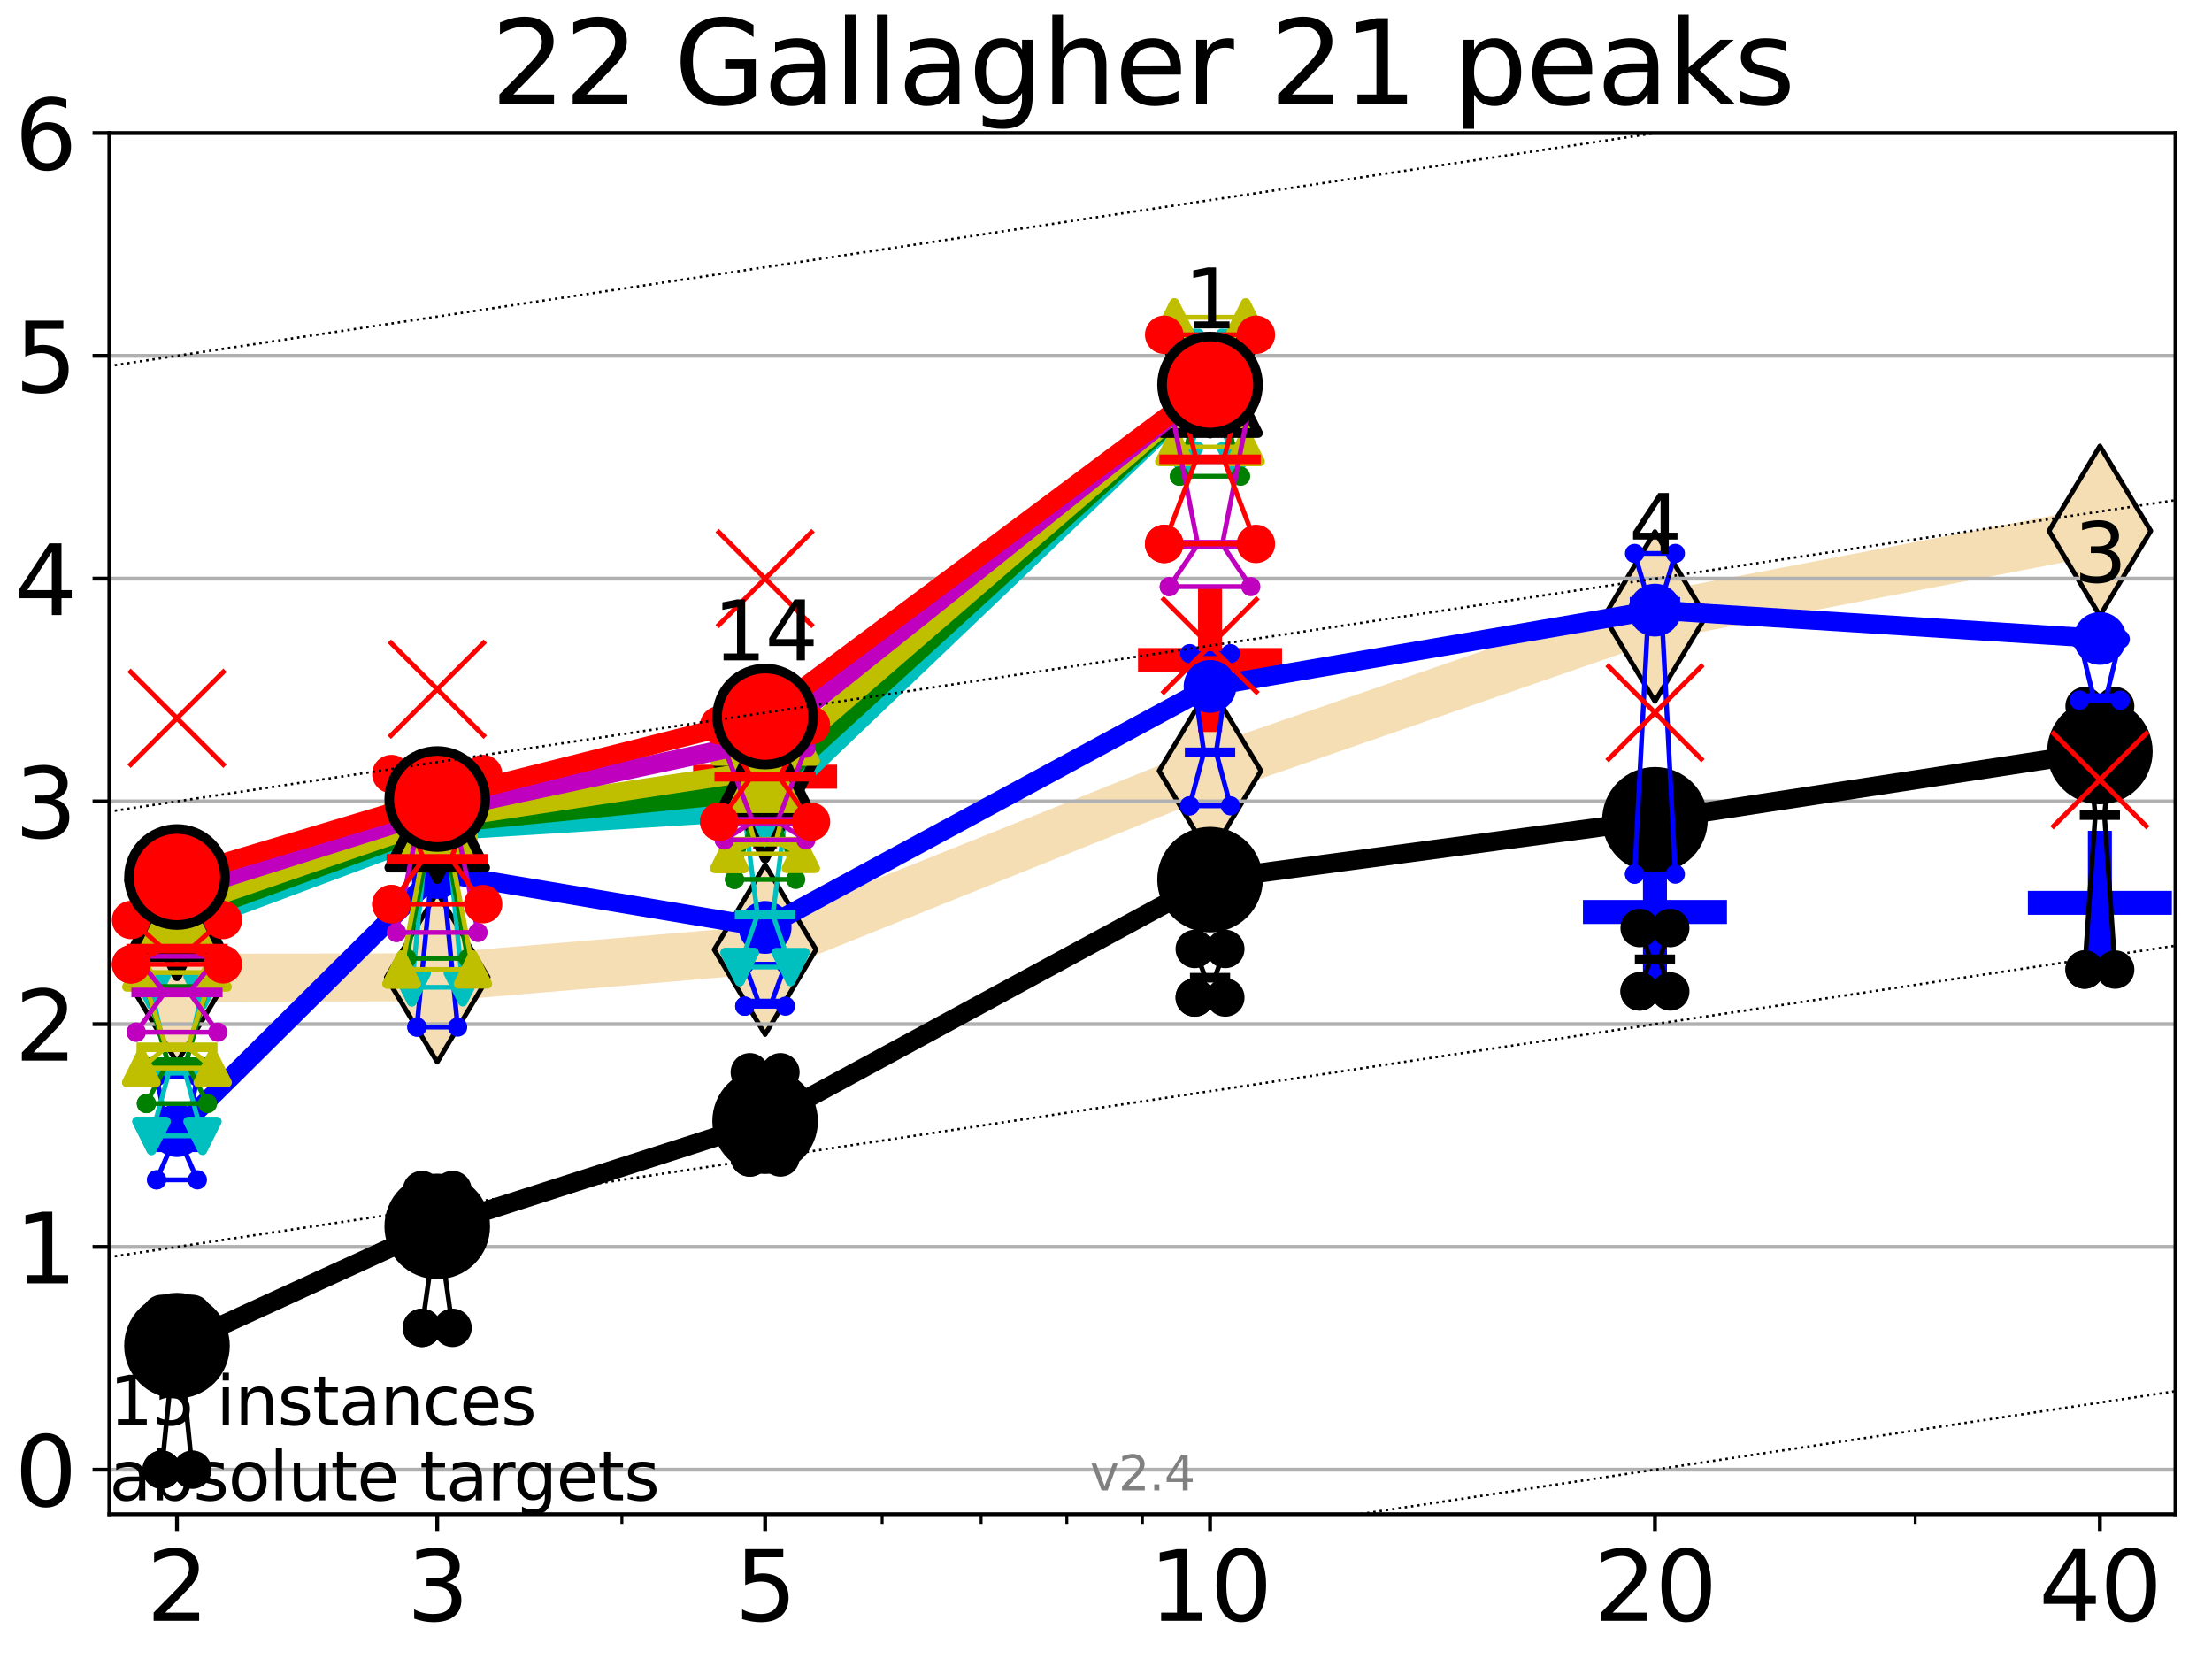 <?xml version="1.0" encoding="utf-8" standalone="no"?>
<!DOCTYPE svg PUBLIC "-//W3C//DTD SVG 1.1//EN"
  "http://www.w3.org/Graphics/SVG/1.1/DTD/svg11.dtd">
<svg height="345.6pt" version="1.1" viewBox="0 0 460.8 345.6" width="460.8pt" xmlns="http://www.w3.org/2000/svg" xmlns:xlink="http://www.w3.org/1999/xlink">
 <defs>
  <style type="text/css">*{stroke-linecap:butt;stroke-linejoin:round;}</style>
 </defs>
 <g id="figure_1">
  <g id="patch_1">
   <path d="M 0 345.6 
L 460.8 345.6 
L 460.8 0 
L 0 0 
z
" style="fill:#ffffff;"/>
  </g>
  <g id="axes_1">
   <g id="patch_2">
    <path d="M 22.78 315.44 
L 453.192 315.44 
L 453.192 27.72 
L 22.78 27.72 
z
" style="fill:#ffffff;"/>
   </g>
   <g id="line2d_1">
    <path clip-path="url(#pa1087799bc)" d="M 36.868 203.685 
L 91.085 203.582 
L 159.39 197.825 
L 252.074 160.576 
L 344.758 128.434 
L 437.443 110.598 
" style="fill:none;stroke:#f5deb3;stroke-linecap:square;stroke-width:10;"/>
    <defs>
     <path d="M 0 17.678 
L 10.607 0 
L 0 -17.678 
L -10.607 0 
z
" id="m86f91606ad" style="stroke:#000000;stroke-linejoin:miter;"/>
    </defs>
    <g clip-path="url(#pa1087799bc)">
     <use style="fill:#f5deb3;stroke:#000000;stroke-linejoin:miter;" x="36.868" xlink:href="#m86f91606ad" y="203.685"/>
     <use style="fill:#f5deb3;stroke:#000000;stroke-linejoin:miter;" x="91.085" xlink:href="#m86f91606ad" y="203.582"/>
     <use style="fill:#f5deb3;stroke:#000000;stroke-linejoin:miter;" x="159.39" xlink:href="#m86f91606ad" y="197.825"/>
     <use style="fill:#f5deb3;stroke:#000000;stroke-linejoin:miter;" x="252.074" xlink:href="#m86f91606ad" y="160.576"/>
     <use style="fill:#f5deb3;stroke:#000000;stroke-linejoin:miter;" x="344.758" xlink:href="#m86f91606ad" y="128.434"/>
     <use style="fill:#f5deb3;stroke:#000000;stroke-linejoin:miter;" x="437.443" xlink:href="#m86f91606ad" y="110.598"/>
    </g>
   </g>
   <g id="line2d_2">
    <defs>
     <path d="M -15 0 
L 15 0 
M 0 15 
L 0 -15 
" id="m8b29cc73bf" style="stroke:#0000ff;stroke-width:5;"/>
    </defs>
    <g clip-path="url(#pa1087799bc)">
     <use style="fill:#0000ff;stroke:#0000ff;stroke-width:5;" x="344.758" xlink:href="#m8b29cc73bf" y="189.976"/>
    </g>
   </g>
   <g id="line2d_3">
    <g clip-path="url(#pa1087799bc)">
     <use style="fill:#0000ff;stroke:#0000ff;stroke-width:5;" x="437.443" xlink:href="#m8b29cc73bf" y="188.08"/>
    </g>
   </g>
   <g id="line2d_4">
    <defs>
     <path d="M -15 0 
L 15 0 
M 0 15 
L 0 -15 
" id="me9bec18dd5" style="stroke:#ff0000;stroke-width:5;"/>
    </defs>
    <g clip-path="url(#pa1087799bc)">
     <use style="fill:#ff0000;stroke:#ff0000;stroke-width:5;" x="252.074" xlink:href="#me9bec18dd5" y="137.493"/>
    </g>
   </g>
   <g id="line2d_5">
    <g clip-path="url(#pa1087799bc)">
     <use style="fill:#ff0000;stroke:#ff0000;stroke-width:5;" x="159.39" xlink:href="#me9bec18dd5" y="161.803"/>
    </g>
   </g>
   <g id="matplotlib.axis_1">
    <g id="xtick_1">
     <g id="line2d_6">
      <defs>
       <path d="M 0 0 
L 0 3.5 
" id="m5346671e6b" style="stroke:#000000;stroke-width:0.8;"/>
      </defs>
      <g>
       <use style="stroke:#000000;stroke-width:0.8;" x="36.868" xlink:href="#m5346671e6b" y="315.44"/>
      </g>
     </g>
     <g id="text_1">
      <!-- 2 -->
      <g transform="translate(30.506 337.637)scale(0.2 -0.2)">
       <defs>
        <path d="M 1228 531 
L 3431 531 
L 3431 0 
L 469 0 
L 469 531 
Q 828 903 1448 1529 
Q 2069 2156 2228 2338 
Q 2531 2678 2651 2914 
Q 2772 3150 2772 3378 
Q 2772 3750 2511 3984 
Q 2250 4219 1831 4219 
Q 1534 4219 1204 4116 
Q 875 4013 500 3803 
L 500 4441 
Q 881 4594 1212 4672 
Q 1544 4750 1819 4750 
Q 2544 4750 2975 4387 
Q 3406 4025 3406 3419 
Q 3406 3131 3298 2873 
Q 3191 2616 2906 2266 
Q 2828 2175 2409 1742 
Q 1991 1309 1228 531 
z
" id="DejaVuSans-32" transform="scale(0.016)"/>
       </defs>
       <use xlink:href="#DejaVuSans-32"/>
      </g>
     </g>
    </g>
    <g id="xtick_2">
     <g id="line2d_7">
      <g>
       <use style="stroke:#000000;stroke-width:0.8;" x="91.085" xlink:href="#m5346671e6b" y="315.44"/>
      </g>
     </g>
     <g id="text_2">
      <!-- 3 -->
      <g transform="translate(84.723 337.637)scale(0.2 -0.2)">
       <defs>
        <path d="M 2597 2516 
Q 3050 2419 3304 2112 
Q 3559 1806 3559 1356 
Q 3559 666 3084 287 
Q 2609 -91 1734 -91 
Q 1441 -91 1130 -33 
Q 819 25 488 141 
L 488 750 
Q 750 597 1062 519 
Q 1375 441 1716 441 
Q 2309 441 2620 675 
Q 2931 909 2931 1356 
Q 2931 1769 2642 2001 
Q 2353 2234 1838 2234 
L 1294 2234 
L 1294 2753 
L 1863 2753 
Q 2328 2753 2575 2939 
Q 2822 3125 2822 3475 
Q 2822 3834 2567 4026 
Q 2313 4219 1838 4219 
Q 1578 4219 1281 4162 
Q 984 4106 628 3988 
L 628 4550 
Q 988 4650 1302 4700 
Q 1616 4750 1894 4750 
Q 2613 4750 3031 4423 
Q 3450 4097 3450 3541 
Q 3450 3153 3228 2886 
Q 3006 2619 2597 2516 
z
" id="DejaVuSans-33" transform="scale(0.016)"/>
       </defs>
       <use xlink:href="#DejaVuSans-33"/>
      </g>
     </g>
    </g>
    <g id="xtick_3">
     <g id="line2d_8">
      <g>
       <use style="stroke:#000000;stroke-width:0.8;" x="159.39" xlink:href="#m5346671e6b" y="315.44"/>
      </g>
     </g>
     <g id="text_3">
      <!-- 5 -->
      <g transform="translate(153.028 337.637)scale(0.2 -0.2)">
       <defs>
        <path d="M 691 4666 
L 3169 4666 
L 3169 4134 
L 1269 4134 
L 1269 2991 
Q 1406 3038 1543 3061 
Q 1681 3084 1819 3084 
Q 2600 3084 3056 2656 
Q 3513 2228 3513 1497 
Q 3513 744 3044 326 
Q 2575 -91 1722 -91 
Q 1428 -91 1123 -41 
Q 819 9 494 109 
L 494 744 
Q 775 591 1075 516 
Q 1375 441 1709 441 
Q 2250 441 2565 725 
Q 2881 1009 2881 1497 
Q 2881 1984 2565 2268 
Q 2250 2553 1709 2553 
Q 1456 2553 1204 2497 
Q 953 2441 691 2322 
L 691 4666 
z
" id="DejaVuSans-35" transform="scale(0.016)"/>
       </defs>
       <use xlink:href="#DejaVuSans-35"/>
      </g>
     </g>
    </g>
    <g id="xtick_4">
     <g id="line2d_9">
      <g>
       <use style="stroke:#000000;stroke-width:0.8;" x="252.074" xlink:href="#m5346671e6b" y="315.44"/>
      </g>
     </g>
     <g id="text_4">
      <!-- 10 -->
      <g transform="translate(239.349 337.637)scale(0.2 -0.2)">
       <defs>
        <path d="M 794 531 
L 1825 531 
L 1825 4091 
L 703 3866 
L 703 4441 
L 1819 4666 
L 2450 4666 
L 2450 531 
L 3481 531 
L 3481 0 
L 794 0 
L 794 531 
z
" id="DejaVuSans-31" transform="scale(0.016)"/>
        <path d="M 2034 4250 
Q 1547 4250 1301 3770 
Q 1056 3291 1056 2328 
Q 1056 1369 1301 889 
Q 1547 409 2034 409 
Q 2525 409 2770 889 
Q 3016 1369 3016 2328 
Q 3016 3291 2770 3770 
Q 2525 4250 2034 4250 
z
M 2034 4750 
Q 2819 4750 3233 4129 
Q 3647 3509 3647 2328 
Q 3647 1150 3233 529 
Q 2819 -91 2034 -91 
Q 1250 -91 836 529 
Q 422 1150 422 2328 
Q 422 3509 836 4129 
Q 1250 4750 2034 4750 
z
" id="DejaVuSans-30" transform="scale(0.016)"/>
       </defs>
       <use xlink:href="#DejaVuSans-31"/>
       <use x="63.623" xlink:href="#DejaVuSans-30"/>
      </g>
     </g>
    </g>
    <g id="xtick_5">
     <g id="line2d_10">
      <g>
       <use style="stroke:#000000;stroke-width:0.8;" x="344.758" xlink:href="#m5346671e6b" y="315.44"/>
      </g>
     </g>
     <g id="text_5">
      <!-- 20 -->
      <g transform="translate(332.033 337.637)scale(0.2 -0.2)">
       <use xlink:href="#DejaVuSans-32"/>
       <use x="63.623" xlink:href="#DejaVuSans-30"/>
      </g>
     </g>
    </g>
    <g id="xtick_6">
     <g id="line2d_11">
      <g>
       <use style="stroke:#000000;stroke-width:0.8;" x="437.443" xlink:href="#m5346671e6b" y="315.44"/>
      </g>
     </g>
     <g id="text_6">
      <!-- 40 -->
      <g transform="translate(424.718 337.637)scale(0.2 -0.2)">
       <defs>
        <path d="M 2419 4116 
L 825 1625 
L 2419 1625 
L 2419 4116 
z
M 2253 4666 
L 3047 4666 
L 3047 1625 
L 3713 1625 
L 3713 1100 
L 3047 1100 
L 3047 0 
L 2419 0 
L 2419 1100 
L 313 1100 
L 313 1709 
L 2253 4666 
z
" id="DejaVuSans-34" transform="scale(0.016)"/>
       </defs>
       <use xlink:href="#DejaVuSans-34"/>
       <use x="63.623" xlink:href="#DejaVuSans-30"/>
      </g>
     </g>
    </g>
    <g id="xtick_7">
     <g id="line2d_12">
      <defs>
       <path d="M 0 0 
L 0 2 
" id="m401f633ef1" style="stroke:#000000;stroke-width:0.6;"/>
      </defs>
      <g>
       <use style="stroke:#000000;stroke-width:0.6;" x="129.552" xlink:href="#m401f633ef1" y="315.44"/>
      </g>
     </g>
    </g>
    <g id="xtick_8">
     <g id="line2d_13">
      <g>
       <use style="stroke:#000000;stroke-width:0.6;" x="183.769" xlink:href="#m401f633ef1" y="315.44"/>
      </g>
     </g>
    </g>
    <g id="xtick_9">
     <g id="line2d_14">
      <g>
       <use style="stroke:#000000;stroke-width:0.6;" x="204.381" xlink:href="#m401f633ef1" y="315.44"/>
      </g>
     </g>
    </g>
    <g id="xtick_10">
     <g id="line2d_15">
      <g>
       <use style="stroke:#000000;stroke-width:0.6;" x="222.237" xlink:href="#m401f633ef1" y="315.44"/>
      </g>
     </g>
    </g>
    <g id="xtick_11">
     <g id="line2d_16">
      <g>
       <use style="stroke:#000000;stroke-width:0.6;" x="237.986" xlink:href="#m401f633ef1" y="315.44"/>
      </g>
     </g>
    </g>
    <g id="xtick_12">
     <g id="line2d_17">
      <g>
       <use style="stroke:#000000;stroke-width:0.6;" x="398.975" xlink:href="#m401f633ef1" y="315.44"/>
      </g>
     </g>
    </g>
   </g>
   <g id="matplotlib.axis_2">
    <g id="ytick_1">
     <g id="line2d_18">
      <path clip-path="url(#pa1087799bc)" d="M 22.78 306.159 
L 453.192 306.159 
" style="fill:none;stroke:#b0b0b0;stroke-linecap:square;stroke-width:0.8;"/>
     </g>
     <g id="line2d_19">
      <defs>
       <path d="M 0 0 
L -3.5 0 
" id="mc8e30ebbe3" style="stroke:#000000;stroke-width:0.8;"/>
      </defs>
      <g>
       <use style="stroke:#000000;stroke-width:0.8;" x="22.78" xlink:href="#mc8e30ebbe3" y="306.159"/>
      </g>
     </g>
     <g id="text_7">
      <!-- 0 -->
      <g transform="translate(3.055 313.757)scale(0.2 -0.2)">
       <use xlink:href="#DejaVuSans-30"/>
      </g>
     </g>
    </g>
    <g id="ytick_2">
     <g id="line2d_20">
      <path clip-path="url(#pa1087799bc)" d="M 22.78 259.752 
L 453.192 259.752 
" style="fill:none;stroke:#b0b0b0;stroke-linecap:square;stroke-width:0.8;"/>
     </g>
     <g id="line2d_21">
      <g>
       <use style="stroke:#000000;stroke-width:0.8;" x="22.78" xlink:href="#mc8e30ebbe3" y="259.752"/>
      </g>
     </g>
     <g id="text_8">
      <!-- 1 -->
      <g transform="translate(3.055 267.351)scale(0.2 -0.2)">
       <use xlink:href="#DejaVuSans-31"/>
      </g>
     </g>
    </g>
    <g id="ytick_3">
     <g id="line2d_22">
      <path clip-path="url(#pa1087799bc)" d="M 22.78 213.346 
L 453.192 213.346 
" style="fill:none;stroke:#b0b0b0;stroke-linecap:square;stroke-width:0.8;"/>
     </g>
     <g id="line2d_23">
      <g>
       <use style="stroke:#000000;stroke-width:0.8;" x="22.78" xlink:href="#mc8e30ebbe3" y="213.346"/>
      </g>
     </g>
     <g id="text_9">
      <!-- 2 -->
      <g transform="translate(3.055 220.944)scale(0.2 -0.2)">
       <use xlink:href="#DejaVuSans-32"/>
      </g>
     </g>
    </g>
    <g id="ytick_4">
     <g id="line2d_24">
      <path clip-path="url(#pa1087799bc)" d="M 22.78 166.939 
L 453.192 166.939 
" style="fill:none;stroke:#b0b0b0;stroke-linecap:square;stroke-width:0.8;"/>
     </g>
     <g id="line2d_25">
      <g>
       <use style="stroke:#000000;stroke-width:0.8;" x="22.78" xlink:href="#mc8e30ebbe3" y="166.939"/>
      </g>
     </g>
     <g id="text_10">
      <!-- 3 -->
      <g transform="translate(3.055 174.538)scale(0.2 -0.2)">
       <use xlink:href="#DejaVuSans-33"/>
      </g>
     </g>
    </g>
    <g id="ytick_5">
     <g id="line2d_26">
      <path clip-path="url(#pa1087799bc)" d="M 22.78 120.533 
L 453.192 120.533 
" style="fill:none;stroke:#b0b0b0;stroke-linecap:square;stroke-width:0.8;"/>
     </g>
     <g id="line2d_27">
      <g>
       <use style="stroke:#000000;stroke-width:0.8;" x="22.78" xlink:href="#mc8e30ebbe3" y="120.533"/>
      </g>
     </g>
     <g id="text_11">
      <!-- 4 -->
      <g transform="translate(3.055 128.131)scale(0.2 -0.2)">
       <use xlink:href="#DejaVuSans-34"/>
      </g>
     </g>
    </g>
    <g id="ytick_6">
     <g id="line2d_28">
      <path clip-path="url(#pa1087799bc)" d="M 22.78 74.126 
L 453.192 74.126 
" style="fill:none;stroke:#b0b0b0;stroke-linecap:square;stroke-width:0.8;"/>
     </g>
     <g id="line2d_29">
      <g>
       <use style="stroke:#000000;stroke-width:0.8;" x="22.78" xlink:href="#mc8e30ebbe3" y="74.126"/>
      </g>
     </g>
     <g id="text_12">
      <!-- 5 -->
      <g transform="translate(3.055 81.725)scale(0.2 -0.2)">
       <use xlink:href="#DejaVuSans-35"/>
      </g>
     </g>
    </g>
    <g id="ytick_7">
     <g id="line2d_30">
      <path clip-path="url(#pa1087799bc)" d="M 22.78 27.72 
L 453.192 27.72 
" style="fill:none;stroke:#b0b0b0;stroke-linecap:square;stroke-width:0.8;"/>
     </g>
     <g id="line2d_31">
      <g>
       <use style="stroke:#000000;stroke-width:0.8;" x="22.78" xlink:href="#mc8e30ebbe3" y="27.72"/>
      </g>
     </g>
     <g id="text_13">
      <!-- 6 -->
      <g transform="translate(3.055 35.318)scale(0.2 -0.2)">
       <defs>
        <path d="M 2113 2584 
Q 1688 2584 1439 2293 
Q 1191 2003 1191 1497 
Q 1191 994 1439 701 
Q 1688 409 2113 409 
Q 2538 409 2786 701 
Q 3034 994 3034 1497 
Q 3034 2003 2786 2293 
Q 2538 2584 2113 2584 
z
M 3366 4563 
L 3366 3988 
Q 3128 4100 2886 4159 
Q 2644 4219 2406 4219 
Q 1781 4219 1451 3797 
Q 1122 3375 1075 2522 
Q 1259 2794 1537 2939 
Q 1816 3084 2150 3084 
Q 2853 3084 3261 2657 
Q 3669 2231 3669 1497 
Q 3669 778 3244 343 
Q 2819 -91 2113 -91 
Q 1303 -91 875 529 
Q 447 1150 447 2328 
Q 447 3434 972 4092 
Q 1497 4750 2381 4750 
Q 2619 4750 2861 4703 
Q 3103 4656 3366 4563 
z
" id="DejaVuSans-36" transform="scale(0.016)"/>
       </defs>
       <use xlink:href="#DejaVuSans-36"/>
      </g>
     </g>
    </g>
   </g>
   <g id="line2d_32">
    <path clip-path="url(#pa1087799bc)" d="M 33.682 306.159 
L 35.912 284.017 
L 33.682 273.722 
L 40.054 273.722 
L 37.824 284.017 
L 40.054 306.159 
L 33.682 306.159 
" style="fill:none;stroke:#000000;stroke-linecap:square;"/>
   </g>
   <g id="line2d_33">
    <path clip-path="url(#pa1087799bc)" d="M 33.682 306.159 
L 40.054 306.159 
L 40.054 273.722 
L 33.682 273.722 
L 33.682 306.159 
" style="fill:none;"/>
    <defs>
     <path d="M 0 3 
C 0.796 3 1.559 2.684 2.121 2.121 
C 2.684 1.559 3 0.796 3 0 
C 3 -0.796 2.684 -1.559 2.121 -2.121 
C 1.559 -2.684 0.796 -3 0 -3 
C -0.796 -3 -1.559 -2.684 -2.121 -2.121 
C -2.684 -1.559 -3 -0.796 -3 0 
C -3 0.796 -2.684 1.559 -2.121 2.121 
C -1.559 2.684 -0.796 3 0 3 
z
" id="m6761d7d8a3" style="stroke:#000000;stroke-width:2;"/>
    </defs>
    <g clip-path="url(#pa1087799bc)">
     <use style="stroke:#000000;stroke-width:2;" x="33.682" xlink:href="#m6761d7d8a3" y="306.159"/>
     <use style="stroke:#000000;stroke-width:2;" x="40.054" xlink:href="#m6761d7d8a3" y="306.159"/>
     <use style="stroke:#000000;stroke-width:2;" x="40.054" xlink:href="#m6761d7d8a3" y="273.722"/>
     <use style="stroke:#000000;stroke-width:2;" x="33.682" xlink:href="#m6761d7d8a3" y="273.722"/>
     <use style="stroke:#000000;stroke-width:2;" x="33.682" xlink:href="#m6761d7d8a3" y="306.159"/>
    </g>
   </g>
   <g id="line2d_34">
    <path clip-path="url(#pa1087799bc)" d="M 33.682 284.017 
L 40.054 284.017 
" style="fill:none;stroke:#000000;stroke-linecap:square;stroke-width:2;"/>
   </g>
   <g id="line2d_35">
    <path clip-path="url(#pa1087799bc)" d="M 87.899 276.606 
L 90.129 260.786 
L 87.899 247.906 
L 94.271 247.906 
L 92.041 260.786 
L 94.271 276.606 
L 87.899 276.606 
" style="fill:none;stroke:#000000;stroke-linecap:square;"/>
   </g>
   <g id="line2d_36">
    <path clip-path="url(#pa1087799bc)" d="M 87.899 276.606 
L 94.271 276.606 
L 94.271 247.906 
L 87.899 247.906 
L 87.899 276.606 
" style="fill:none;"/>
    <g clip-path="url(#pa1087799bc)">
     <use style="stroke:#000000;stroke-width:2;" x="87.899" xlink:href="#m6761d7d8a3" y="276.606"/>
     <use style="stroke:#000000;stroke-width:2;" x="94.271" xlink:href="#m6761d7d8a3" y="276.606"/>
     <use style="stroke:#000000;stroke-width:2;" x="94.271" xlink:href="#m6761d7d8a3" y="247.906"/>
     <use style="stroke:#000000;stroke-width:2;" x="87.899" xlink:href="#m6761d7d8a3" y="247.906"/>
     <use style="stroke:#000000;stroke-width:2;" x="87.899" xlink:href="#m6761d7d8a3" y="276.606"/>
    </g>
   </g>
   <g id="line2d_37">
    <path clip-path="url(#pa1087799bc)" d="M 87.899 260.786 
L 94.271 260.786 
" style="fill:none;stroke:#000000;stroke-linecap:square;stroke-width:2;"/>
   </g>
   <g id="line2d_38">
    <path clip-path="url(#pa1087799bc)" d="M 156.204 241.125 
L 158.434 234.332 
L 156.204 223.374 
L 162.576 223.374 
L 160.346 234.332 
L 162.576 241.125 
L 156.204 241.125 
" style="fill:none;stroke:#000000;stroke-linecap:square;"/>
   </g>
   <g id="line2d_39">
    <path clip-path="url(#pa1087799bc)" d="M 156.204 241.125 
L 162.576 241.125 
L 162.576 223.374 
L 156.204 223.374 
L 156.204 241.125 
" style="fill:none;"/>
    <g clip-path="url(#pa1087799bc)">
     <use style="stroke:#000000;stroke-width:2;" x="156.204" xlink:href="#m6761d7d8a3" y="241.125"/>
     <use style="stroke:#000000;stroke-width:2;" x="162.576" xlink:href="#m6761d7d8a3" y="241.125"/>
     <use style="stroke:#000000;stroke-width:2;" x="162.576" xlink:href="#m6761d7d8a3" y="223.374"/>
     <use style="stroke:#000000;stroke-width:2;" x="156.204" xlink:href="#m6761d7d8a3" y="223.374"/>
     <use style="stroke:#000000;stroke-width:2;" x="156.204" xlink:href="#m6761d7d8a3" y="241.125"/>
    </g>
   </g>
   <g id="line2d_40">
    <path clip-path="url(#pa1087799bc)" d="M 156.204 234.332 
L 162.576 234.332 
" style="fill:none;stroke:#000000;stroke-linecap:square;stroke-width:2;"/>
   </g>
   <g id="line2d_41">
    <path clip-path="url(#pa1087799bc)" d="M 248.888 207.796 
L 251.118 203.679 
L 248.888 197.686 
L 255.26 197.686 
L 253.03 203.679 
L 255.26 207.796 
L 248.888 207.796 
" style="fill:none;stroke:#000000;stroke-linecap:square;"/>
   </g>
   <g id="line2d_42">
    <path clip-path="url(#pa1087799bc)" d="M 248.888 207.796 
L 255.26 207.796 
L 255.26 197.686 
L 248.888 197.686 
L 248.888 207.796 
" style="fill:none;"/>
    <g clip-path="url(#pa1087799bc)">
     <use style="stroke:#000000;stroke-width:2;" x="248.888" xlink:href="#m6761d7d8a3" y="207.796"/>
     <use style="stroke:#000000;stroke-width:2;" x="255.26" xlink:href="#m6761d7d8a3" y="207.796"/>
     <use style="stroke:#000000;stroke-width:2;" x="255.26" xlink:href="#m6761d7d8a3" y="197.686"/>
     <use style="stroke:#000000;stroke-width:2;" x="248.888" xlink:href="#m6761d7d8a3" y="197.686"/>
     <use style="stroke:#000000;stroke-width:2;" x="248.888" xlink:href="#m6761d7d8a3" y="207.796"/>
    </g>
   </g>
   <g id="line2d_43">
    <path clip-path="url(#pa1087799bc)" d="M 248.888 203.679 
L 255.26 203.679 
" style="fill:none;stroke:#000000;stroke-linecap:square;stroke-width:2;"/>
   </g>
   <g id="line2d_44">
    <path clip-path="url(#pa1087799bc)" d="M 341.572 206.536 
L 343.803 199.85 
L 341.572 193.32 
L 347.945 193.32 
L 345.714 199.85 
L 347.945 206.536 
L 341.572 206.536 
" style="fill:none;stroke:#000000;stroke-linecap:square;"/>
   </g>
   <g id="line2d_45">
    <path clip-path="url(#pa1087799bc)" d="M 341.572 206.536 
L 347.945 206.536 
L 347.945 193.32 
L 341.572 193.32 
L 341.572 206.536 
" style="fill:none;"/>
    <g clip-path="url(#pa1087799bc)">
     <use style="stroke:#000000;stroke-width:2;" x="341.572" xlink:href="#m6761d7d8a3" y="206.536"/>
     <use style="stroke:#000000;stroke-width:2;" x="347.945" xlink:href="#m6761d7d8a3" y="206.536"/>
     <use style="stroke:#000000;stroke-width:2;" x="347.945" xlink:href="#m6761d7d8a3" y="193.32"/>
     <use style="stroke:#000000;stroke-width:2;" x="341.572" xlink:href="#m6761d7d8a3" y="193.32"/>
     <use style="stroke:#000000;stroke-width:2;" x="341.572" xlink:href="#m6761d7d8a3" y="206.536"/>
    </g>
   </g>
   <g id="line2d_46">
    <path clip-path="url(#pa1087799bc)" d="M 341.572 199.85 
L 347.945 199.85 
" style="fill:none;stroke:#000000;stroke-linecap:square;stroke-width:2;"/>
   </g>
   <g id="line2d_47">
    <path clip-path="url(#pa1087799bc)" d="M 434.257 201.981 
L 436.487 169.801 
L 434.257 147.103 
L 440.629 147.103 
L 438.398 169.801 
L 440.629 201.981 
L 434.257 201.981 
" style="fill:none;stroke:#000000;stroke-linecap:square;"/>
   </g>
   <g id="line2d_48">
    <path clip-path="url(#pa1087799bc)" d="M 434.257 201.981 
L 440.629 201.981 
L 440.629 147.103 
L 434.257 147.103 
L 434.257 201.981 
" style="fill:none;"/>
    <g clip-path="url(#pa1087799bc)">
     <use style="stroke:#000000;stroke-width:2;" x="434.257" xlink:href="#m6761d7d8a3" y="201.981"/>
     <use style="stroke:#000000;stroke-width:2;" x="440.629" xlink:href="#m6761d7d8a3" y="201.981"/>
     <use style="stroke:#000000;stroke-width:2;" x="440.629" xlink:href="#m6761d7d8a3" y="147.103"/>
     <use style="stroke:#000000;stroke-width:2;" x="434.257" xlink:href="#m6761d7d8a3" y="147.103"/>
     <use style="stroke:#000000;stroke-width:2;" x="434.257" xlink:href="#m6761d7d8a3" y="201.981"/>
    </g>
   </g>
   <g id="line2d_49">
    <path clip-path="url(#pa1087799bc)" d="M 434.257 169.801 
L 440.629 169.801 
" style="fill:none;stroke:#000000;stroke-linecap:square;stroke-width:2;"/>
   </g>
   <g id="line2d_50">
    <path clip-path="url(#pa1087799bc)" d="M 36.868 280.343 
L 91.085 255.489 
" style="fill:none;stroke:#000000;stroke-linecap:square;stroke-width:4;"/>
   </g>
   <g id="line2d_51">
    <path clip-path="url(#pa1087799bc)" d="M 91.085 255.489 
L 159.39 233.559 
" style="fill:none;stroke:#000000;stroke-linecap:square;stroke-width:4;"/>
   </g>
   <g id="line2d_52">
    <path clip-path="url(#pa1087799bc)" d="M 159.39 233.559 
L 252.074 183.241 
" style="fill:none;stroke:#000000;stroke-linecap:square;stroke-width:4;"/>
   </g>
   <g id="line2d_53">
    <path clip-path="url(#pa1087799bc)" d="M 252.074 183.241 
L 344.758 170.776 
" style="fill:none;stroke:#000000;stroke-linecap:square;stroke-width:4;"/>
   </g>
   <g id="line2d_54">
    <path clip-path="url(#pa1087799bc)" d="M 344.758 170.776 
L 437.443 156.554 
" style="fill:none;stroke:#000000;stroke-linecap:square;stroke-width:4;"/>
   </g>
   <g id="line2d_55">
    <path clip-path="url(#pa1087799bc)" d="M 36.868 280.343 
L 91.085 255.489 
L 159.39 233.559 
L 252.074 183.241 
L 344.758 170.776 
L 437.443 156.554 
" style="fill:none;"/>
    <defs>
     <path d="M 0 10 
C 2.652 10 5.196 8.946 7.071 7.071 
C 8.946 5.196 10 2.652 10 0 
C 10 -2.652 8.946 -5.196 7.071 -7.071 
C 5.196 -8.946 2.652 -10 0 -10 
C -2.652 -10 -5.196 -8.946 -7.071 -7.071 
C -8.946 -5.196 -10 -2.652 -10 0 
C -10 2.652 -8.946 5.196 -7.071 7.071 
C -5.196 8.946 -2.652 10 0 10 
z
" id="mec824cd6cc" style="stroke:#000000;stroke-width:2;"/>
    </defs>
    <g clip-path="url(#pa1087799bc)">
     <use style="stroke:#000000;stroke-width:2;" x="36.868" xlink:href="#mec824cd6cc" y="280.343"/>
     <use style="stroke:#000000;stroke-width:2;" x="91.085" xlink:href="#mec824cd6cc" y="255.489"/>
     <use style="stroke:#000000;stroke-width:2;" x="159.39" xlink:href="#mec824cd6cc" y="233.559"/>
     <use style="stroke:#000000;stroke-width:2;" x="252.074" xlink:href="#mec824cd6cc" y="183.241"/>
     <use style="stroke:#000000;stroke-width:2;" x="344.758" xlink:href="#mec824cd6cc" y="170.776"/>
     <use style="stroke:#000000;stroke-width:2;" x="437.443" xlink:href="#mec824cd6cc" y="156.554"/>
    </g>
   </g>
   <g id="line2d_56">
    <path clip-path="url(#pa1087799bc)" d="M 32.62 245.783 
L 35.594 239.001 
L 32.62 224.324 
L 41.116 224.324 
L 38.143 239.001 
L 41.116 245.783 
L 32.62 245.783 
" style="fill:none;stroke:#0000ff;stroke-linecap:square;"/>
   </g>
   <g id="line2d_57">
    <path clip-path="url(#pa1087799bc)" d="M 32.62 245.783 
L 41.116 245.783 
L 41.116 224.324 
L 32.62 224.324 
L 32.62 245.783 
" style="fill:none;"/>
    <defs>
     <path d="M 0 1.5 
C 0.398 1.5 0.779 1.342 1.061 1.061 
C 1.342 0.779 1.5 0.398 1.5 0 
C 1.5 -0.398 1.342 -0.779 1.061 -1.061 
C 0.779 -1.342 0.398 -1.5 0 -1.5 
C -0.398 -1.5 -0.779 -1.342 -1.061 -1.061 
C -1.342 -0.779 -1.5 -0.398 -1.5 0 
C -1.5 0.398 -1.342 0.779 -1.061 1.061 
C -0.779 1.342 -0.398 1.5 0 1.5 
z
" id="m4079f3b999" style="stroke:#0000ff;"/>
    </defs>
    <g clip-path="url(#pa1087799bc)">
     <use style="fill:#0000ff;stroke:#0000ff;" x="32.62" xlink:href="#m4079f3b999" y="245.783"/>
     <use style="fill:#0000ff;stroke:#0000ff;" x="41.116" xlink:href="#m4079f3b999" y="245.783"/>
     <use style="fill:#0000ff;stroke:#0000ff;" x="41.116" xlink:href="#m4079f3b999" y="224.324"/>
     <use style="fill:#0000ff;stroke:#0000ff;" x="32.62" xlink:href="#m4079f3b999" y="224.324"/>
     <use style="fill:#0000ff;stroke:#0000ff;" x="32.62" xlink:href="#m4079f3b999" y="245.783"/>
    </g>
   </g>
   <g id="line2d_58">
    <path clip-path="url(#pa1087799bc)" d="M 32.62 239.001 
L 41.116 239.001 
" style="fill:none;stroke:#0000ff;stroke-linecap:square;stroke-width:2;"/>
   </g>
   <g id="line2d_59">
    <path clip-path="url(#pa1087799bc)" d="M 86.837 213.96 
L 89.811 183.115 
L 86.837 167.839 
L 95.333 167.839 
L 92.359 183.115 
L 95.333 213.96 
L 86.837 213.96 
" style="fill:none;stroke:#0000ff;stroke-linecap:square;"/>
   </g>
   <g id="line2d_60">
    <path clip-path="url(#pa1087799bc)" d="M 86.837 213.96 
L 95.333 213.96 
L 95.333 167.839 
L 86.837 167.839 
L 86.837 213.96 
" style="fill:none;"/>
    <g clip-path="url(#pa1087799bc)">
     <use style="fill:#0000ff;stroke:#0000ff;" x="86.837" xlink:href="#m4079f3b999" y="213.96"/>
     <use style="fill:#0000ff;stroke:#0000ff;" x="95.333" xlink:href="#m4079f3b999" y="213.96"/>
     <use style="fill:#0000ff;stroke:#0000ff;" x="95.333" xlink:href="#m4079f3b999" y="167.839"/>
     <use style="fill:#0000ff;stroke:#0000ff;" x="86.837" xlink:href="#m4079f3b999" y="167.839"/>
     <use style="fill:#0000ff;stroke:#0000ff;" x="86.837" xlink:href="#m4079f3b999" y="213.96"/>
    </g>
   </g>
   <g id="line2d_61">
    <path clip-path="url(#pa1087799bc)" d="M 86.837 183.115 
L 95.333 183.115 
" style="fill:none;stroke:#0000ff;stroke-linecap:square;stroke-width:2;"/>
   </g>
   <g id="line2d_62">
    <path clip-path="url(#pa1087799bc)" d="M 155.142 209.604 
L 158.116 209.043 
L 155.142 200.86 
L 163.638 200.86 
L 160.665 209.043 
L 163.638 209.604 
L 155.142 209.604 
" style="fill:none;stroke:#0000ff;stroke-linecap:square;"/>
   </g>
   <g id="line2d_63">
    <path clip-path="url(#pa1087799bc)" d="M 155.142 209.604 
L 163.638 209.604 
L 163.638 200.86 
L 155.142 200.86 
L 155.142 209.604 
" style="fill:none;"/>
    <g clip-path="url(#pa1087799bc)">
     <use style="fill:#0000ff;stroke:#0000ff;" x="155.142" xlink:href="#m4079f3b999" y="209.604"/>
     <use style="fill:#0000ff;stroke:#0000ff;" x="163.638" xlink:href="#m4079f3b999" y="209.604"/>
     <use style="fill:#0000ff;stroke:#0000ff;" x="163.638" xlink:href="#m4079f3b999" y="200.86"/>
     <use style="fill:#0000ff;stroke:#0000ff;" x="155.142" xlink:href="#m4079f3b999" y="200.86"/>
     <use style="fill:#0000ff;stroke:#0000ff;" x="155.142" xlink:href="#m4079f3b999" y="209.604"/>
    </g>
   </g>
   <g id="line2d_64">
    <path clip-path="url(#pa1087799bc)" d="M 155.142 209.043 
L 163.638 209.043 
" style="fill:none;stroke:#0000ff;stroke-linecap:square;stroke-width:2;"/>
   </g>
   <g id="line2d_65">
    <path clip-path="url(#pa1087799bc)" d="M 247.826 167.865 
L 250.8 156.723 
L 247.826 136.161 
L 256.322 136.161 
L 253.349 156.723 
L 256.322 167.865 
L 247.826 167.865 
" style="fill:none;stroke:#0000ff;stroke-linecap:square;"/>
   </g>
   <g id="line2d_66">
    <path clip-path="url(#pa1087799bc)" d="M 247.826 167.865 
L 256.322 167.865 
L 256.322 136.161 
L 247.826 136.161 
L 247.826 167.865 
" style="fill:none;"/>
    <g clip-path="url(#pa1087799bc)">
     <use style="fill:#0000ff;stroke:#0000ff;" x="247.826" xlink:href="#m4079f3b999" y="167.865"/>
     <use style="fill:#0000ff;stroke:#0000ff;" x="256.322" xlink:href="#m4079f3b999" y="167.865"/>
     <use style="fill:#0000ff;stroke:#0000ff;" x="256.322" xlink:href="#m4079f3b999" y="136.161"/>
     <use style="fill:#0000ff;stroke:#0000ff;" x="247.826" xlink:href="#m4079f3b999" y="136.161"/>
     <use style="fill:#0000ff;stroke:#0000ff;" x="247.826" xlink:href="#m4079f3b999" y="167.865"/>
    </g>
   </g>
   <g id="line2d_67">
    <path clip-path="url(#pa1087799bc)" d="M 247.826 156.723 
L 256.322 156.723 
" style="fill:none;stroke:#0000ff;stroke-linecap:square;stroke-width:2;"/>
   </g>
   <g id="line2d_68">
    <path clip-path="url(#pa1087799bc)" d="M 340.51 182.105 
L 343.484 125.368 
L 340.51 115.29 
L 349.007 115.29 
L 346.033 125.368 
L 349.007 182.105 
L 340.51 182.105 
" style="fill:none;stroke:#0000ff;stroke-linecap:square;"/>
   </g>
   <g id="line2d_69">
    <path clip-path="url(#pa1087799bc)" d="M 340.51 182.105 
L 349.007 182.105 
L 349.007 115.29 
L 340.51 115.29 
L 340.51 182.105 
" style="fill:none;"/>
    <g clip-path="url(#pa1087799bc)">
     <use style="fill:#0000ff;stroke:#0000ff;" x="340.51" xlink:href="#m4079f3b999" y="182.105"/>
     <use style="fill:#0000ff;stroke:#0000ff;" x="349.007" xlink:href="#m4079f3b999" y="182.105"/>
     <use style="fill:#0000ff;stroke:#0000ff;" x="349.007" xlink:href="#m4079f3b999" y="115.29"/>
     <use style="fill:#0000ff;stroke:#0000ff;" x="340.51" xlink:href="#m4079f3b999" y="115.29"/>
     <use style="fill:#0000ff;stroke:#0000ff;" x="340.51" xlink:href="#m4079f3b999" y="182.105"/>
    </g>
   </g>
   <g id="line2d_70">
    <path clip-path="url(#pa1087799bc)" d="M 340.51 125.368 
L 349.007 125.368 
" style="fill:none;stroke:#0000ff;stroke-linecap:square;stroke-width:2;"/>
   </g>
   <g id="line2d_71">
    <path clip-path="url(#pa1087799bc)" d="M 433.195 145.866 
L 436.168 145.428 
L 433.195 133.158 
L 441.691 133.158 
L 438.717 145.428 
L 441.691 145.866 
L 433.195 145.866 
" style="fill:none;stroke:#0000ff;stroke-linecap:square;"/>
   </g>
   <g id="line2d_72">
    <path clip-path="url(#pa1087799bc)" d="M 433.195 145.866 
L 441.691 145.866 
L 441.691 133.158 
L 433.195 133.158 
L 433.195 145.866 
" style="fill:none;"/>
    <g clip-path="url(#pa1087799bc)">
     <use style="fill:#0000ff;stroke:#0000ff;" x="433.195" xlink:href="#m4079f3b999" y="145.866"/>
     <use style="fill:#0000ff;stroke:#0000ff;" x="441.691" xlink:href="#m4079f3b999" y="145.866"/>
     <use style="fill:#0000ff;stroke:#0000ff;" x="441.691" xlink:href="#m4079f3b999" y="133.158"/>
     <use style="fill:#0000ff;stroke:#0000ff;" x="433.195" xlink:href="#m4079f3b999" y="133.158"/>
     <use style="fill:#0000ff;stroke:#0000ff;" x="433.195" xlink:href="#m4079f3b999" y="145.866"/>
    </g>
   </g>
   <g id="line2d_73">
    <path clip-path="url(#pa1087799bc)" d="M 433.195 145.428 
L 441.691 145.428 
" style="fill:none;stroke:#0000ff;stroke-linecap:square;stroke-width:2;"/>
   </g>
   <g id="line2d_74">
    <path clip-path="url(#pa1087799bc)" d="M 36.868 235.528 
L 91.085 181.753 
" style="fill:none;stroke:#0000ff;stroke-linecap:square;stroke-width:4;"/>
   </g>
   <g id="line2d_75">
    <path clip-path="url(#pa1087799bc)" d="M 91.085 181.753 
L 159.39 193.198 
" style="fill:none;stroke:#0000ff;stroke-linecap:square;stroke-width:4;"/>
   </g>
   <g id="line2d_76">
    <path clip-path="url(#pa1087799bc)" d="M 159.39 193.198 
L 252.074 142.991 
" style="fill:none;stroke:#0000ff;stroke-linecap:square;stroke-width:4;"/>
   </g>
   <g id="line2d_77">
    <path clip-path="url(#pa1087799bc)" d="M 252.074 142.991 
L 344.758 127.102 
" style="fill:none;stroke:#0000ff;stroke-linecap:square;stroke-width:4;"/>
   </g>
   <g id="line2d_78">
    <path clip-path="url(#pa1087799bc)" d="M 344.758 127.102 
L 437.443 133.001 
" style="fill:none;stroke:#0000ff;stroke-linecap:square;stroke-width:4;"/>
   </g>
   <g id="line2d_79">
    <path clip-path="url(#pa1087799bc)" d="M 36.868 235.528 
L 91.085 181.753 
L 159.39 193.198 
L 252.074 142.991 
L 344.758 127.102 
L 437.443 133.001 
" style="fill:none;"/>
    <defs>
     <path d="M 0 5 
C 1.326 5 2.598 4.473 3.536 3.536 
C 4.473 2.598 5 1.326 5 0 
C 5 -1.326 4.473 -2.598 3.536 -3.536 
C 2.598 -4.473 1.326 -5 0 -5 
C -1.326 -5 -2.598 -4.473 -3.536 -3.536 
C -4.473 -2.598 -5 -1.326 -5 0 
C -5 1.326 -4.473 2.598 -3.536 3.536 
C -2.598 4.473 -1.326 5 0 5 
z
" id="m2b01de030e" style="stroke:#0000ff;"/>
    </defs>
    <g clip-path="url(#pa1087799bc)">
     <use style="fill:#0000ff;stroke:#0000ff;" x="36.868" xlink:href="#m2b01de030e" y="235.528"/>
     <use style="fill:#0000ff;stroke:#0000ff;" x="91.085" xlink:href="#m2b01de030e" y="181.753"/>
     <use style="fill:#0000ff;stroke:#0000ff;" x="159.39" xlink:href="#m2b01de030e" y="193.198"/>
     <use style="fill:#0000ff;stroke:#0000ff;" x="252.074" xlink:href="#m2b01de030e" y="142.991"/>
     <use style="fill:#0000ff;stroke:#0000ff;" x="344.758" xlink:href="#m2b01de030e" y="127.102"/>
     <use style="fill:#0000ff;stroke:#0000ff;" x="437.443" xlink:href="#m2b01de030e" y="133.001"/>
    </g>
   </g>
   <g id="line2d_80">
    <path clip-path="url(#pa1087799bc)" d="M 31.558 236.627 
L 35.275 223.062 
L 31.558 206.35 
L 42.178 206.35 
L 38.461 223.062 
L 42.178 236.627 
L 31.558 236.627 
" style="fill:none;stroke:#00bfbf;stroke-linecap:square;"/>
   </g>
   <g id="line2d_81">
    <path clip-path="url(#pa1087799bc)" d="M 31.558 236.627 
L 42.178 236.627 
L 42.178 206.35 
L 31.558 206.35 
L 31.558 236.627 
" style="fill:none;"/>
    <defs>
     <path d="M -0 3 
L 3 -3 
L -3 -3 
z
" id="m3533f884e6" style="stroke:#00bfbf;stroke-linejoin:miter;stroke-width:2;"/>
    </defs>
    <g clip-path="url(#pa1087799bc)">
     <use style="fill:#00bfbf;stroke:#00bfbf;stroke-linejoin:miter;stroke-width:2;" x="31.558" xlink:href="#m3533f884e6" y="236.627"/>
     <use style="fill:#00bfbf;stroke:#00bfbf;stroke-linejoin:miter;stroke-width:2;" x="42.178" xlink:href="#m3533f884e6" y="236.627"/>
     <use style="fill:#00bfbf;stroke:#00bfbf;stroke-linejoin:miter;stroke-width:2;" x="42.178" xlink:href="#m3533f884e6" y="206.35"/>
     <use style="fill:#00bfbf;stroke:#00bfbf;stroke-linejoin:miter;stroke-width:2;" x="31.558" xlink:href="#m3533f884e6" y="206.35"/>
     <use style="fill:#00bfbf;stroke:#00bfbf;stroke-linejoin:miter;stroke-width:2;" x="31.558" xlink:href="#m3533f884e6" y="236.627"/>
    </g>
   </g>
   <g id="line2d_82">
    <path clip-path="url(#pa1087799bc)" d="M 31.558 223.062 
L 42.178 223.062 
" style="fill:none;stroke:#00bfbf;stroke-linecap:square;stroke-width:2;"/>
   </g>
   <g id="line2d_83">
    <path clip-path="url(#pa1087799bc)" d="M 85.775 205.673 
L 89.492 168.083 
L 85.775 166.337 
L 96.395 166.337 
L 92.678 168.083 
L 96.395 205.673 
L 85.775 205.673 
" style="fill:none;stroke:#00bfbf;stroke-linecap:square;"/>
   </g>
   <g id="line2d_84">
    <path clip-path="url(#pa1087799bc)" d="M 85.775 205.673 
L 96.395 205.673 
L 96.395 166.337 
L 85.775 166.337 
L 85.775 205.673 
" style="fill:none;"/>
    <g clip-path="url(#pa1087799bc)">
     <use style="fill:#00bfbf;stroke:#00bfbf;stroke-linejoin:miter;stroke-width:2;" x="85.775" xlink:href="#m3533f884e6" y="205.673"/>
     <use style="fill:#00bfbf;stroke:#00bfbf;stroke-linejoin:miter;stroke-width:2;" x="96.395" xlink:href="#m3533f884e6" y="205.673"/>
     <use style="fill:#00bfbf;stroke:#00bfbf;stroke-linejoin:miter;stroke-width:2;" x="96.395" xlink:href="#m3533f884e6" y="166.337"/>
     <use style="fill:#00bfbf;stroke:#00bfbf;stroke-linejoin:miter;stroke-width:2;" x="85.775" xlink:href="#m3533f884e6" y="166.337"/>
     <use style="fill:#00bfbf;stroke:#00bfbf;stroke-linejoin:miter;stroke-width:2;" x="85.775" xlink:href="#m3533f884e6" y="205.673"/>
    </g>
   </g>
   <g id="line2d_85">
    <path clip-path="url(#pa1087799bc)" d="M 85.775 168.083 
L 96.395 168.083 
" style="fill:none;stroke:#00bfbf;stroke-linecap:square;stroke-width:2;"/>
   </g>
   <g id="line2d_86">
    <path clip-path="url(#pa1087799bc)" d="M 154.08 201.455 
L 157.797 190.524 
L 154.08 161.864 
L 164.7 161.864 
L 160.983 190.524 
L 164.7 201.455 
L 154.08 201.455 
" style="fill:none;stroke:#00bfbf;stroke-linecap:square;"/>
   </g>
   <g id="line2d_87">
    <path clip-path="url(#pa1087799bc)" d="M 154.08 201.455 
L 164.7 201.455 
L 164.7 161.864 
L 154.08 161.864 
L 154.08 201.455 
" style="fill:none;"/>
    <g clip-path="url(#pa1087799bc)">
     <use style="fill:#00bfbf;stroke:#00bfbf;stroke-linejoin:miter;stroke-width:2;" x="154.08" xlink:href="#m3533f884e6" y="201.455"/>
     <use style="fill:#00bfbf;stroke:#00bfbf;stroke-linejoin:miter;stroke-width:2;" x="164.7" xlink:href="#m3533f884e6" y="201.455"/>
     <use style="fill:#00bfbf;stroke:#00bfbf;stroke-linejoin:miter;stroke-width:2;" x="164.7" xlink:href="#m3533f884e6" y="161.864"/>
     <use style="fill:#00bfbf;stroke:#00bfbf;stroke-linejoin:miter;stroke-width:2;" x="154.08" xlink:href="#m3533f884e6" y="161.864"/>
     <use style="fill:#00bfbf;stroke:#00bfbf;stroke-linejoin:miter;stroke-width:2;" x="154.08" xlink:href="#m3533f884e6" y="201.455"/>
    </g>
   </g>
   <g id="line2d_88">
    <path clip-path="url(#pa1087799bc)" d="M 154.08 190.524 
L 164.7 190.524 
" style="fill:none;stroke:#00bfbf;stroke-linecap:square;stroke-width:2;"/>
   </g>
   <g id="line2d_89">
    <path clip-path="url(#pa1087799bc)" d="M 246.764 96.149 
L 250.481 86.721 
L 246.764 72.477 
L 257.384 72.477 
L 253.667 86.721 
L 257.384 96.149 
L 246.764 96.149 
" style="fill:none;stroke:#00bfbf;stroke-linecap:square;"/>
   </g>
   <g id="line2d_90">
    <path clip-path="url(#pa1087799bc)" d="M 246.764 96.149 
L 257.384 96.149 
L 257.384 72.477 
L 246.764 72.477 
L 246.764 96.149 
" style="fill:none;"/>
    <g clip-path="url(#pa1087799bc)">
     <use style="fill:#00bfbf;stroke:#00bfbf;stroke-linejoin:miter;stroke-width:2;" x="246.764" xlink:href="#m3533f884e6" y="96.149"/>
     <use style="fill:#00bfbf;stroke:#00bfbf;stroke-linejoin:miter;stroke-width:2;" x="257.384" xlink:href="#m3533f884e6" y="96.149"/>
     <use style="fill:#00bfbf;stroke:#00bfbf;stroke-linejoin:miter;stroke-width:2;" x="257.384" xlink:href="#m3533f884e6" y="72.477"/>
     <use style="fill:#00bfbf;stroke:#00bfbf;stroke-linejoin:miter;stroke-width:2;" x="246.764" xlink:href="#m3533f884e6" y="72.477"/>
     <use style="fill:#00bfbf;stroke:#00bfbf;stroke-linejoin:miter;stroke-width:2;" x="246.764" xlink:href="#m3533f884e6" y="96.149"/>
    </g>
   </g>
   <g id="line2d_91">
    <path clip-path="url(#pa1087799bc)" d="M 246.764 86.721 
L 257.384 86.721 
" style="fill:none;stroke:#00bfbf;stroke-linecap:square;stroke-width:2;"/>
   </g>
   <g id="line2d_92">
    <path clip-path="url(#pa1087799bc)" d="M 36.868 193.393 
L 91.085 173.133 
" style="fill:none;stroke:#00bfbf;stroke-linecap:square;stroke-width:4;"/>
   </g>
   <g id="line2d_93">
    <path clip-path="url(#pa1087799bc)" d="M 91.085 173.133 
L 159.39 168.853 
" style="fill:none;stroke:#00bfbf;stroke-linecap:square;stroke-width:4;"/>
   </g>
   <g id="line2d_94">
    <path clip-path="url(#pa1087799bc)" d="M 159.39 168.853 
L 252.074 80.323 
" style="fill:none;stroke:#00bfbf;stroke-linecap:square;stroke-width:4;"/>
   </g>
   <g id="line2d_95">
    <path clip-path="url(#pa1087799bc)" d="M 36.868 193.393 
L 91.085 173.133 
L 159.39 168.853 
L 252.074 80.323 
" style="fill:none;"/>
    <defs>
     <path d="M -0 10 
L 10 -10 
L -10 -10 
z
" id="m16b32d55d4" style="stroke:#000000;stroke-linejoin:miter;stroke-width:2;"/>
    </defs>
    <g clip-path="url(#pa1087799bc)">
     <use style="fill:#00bfbf;stroke:#000000;stroke-linejoin:miter;stroke-width:2;" x="36.868" xlink:href="#m16b32d55d4" y="193.393"/>
     <use style="fill:#00bfbf;stroke:#000000;stroke-linejoin:miter;stroke-width:2;" x="91.085" xlink:href="#m16b32d55d4" y="173.133"/>
     <use style="fill:#00bfbf;stroke:#000000;stroke-linejoin:miter;stroke-width:2;" x="159.39" xlink:href="#m16b32d55d4" y="168.853"/>
     <use style="fill:#00bfbf;stroke:#000000;stroke-linejoin:miter;stroke-width:2;" x="252.074" xlink:href="#m16b32d55d4" y="80.323"/>
    </g>
   </g>
   <g id="line2d_96">
    <path clip-path="url(#pa1087799bc)" d="M 30.496 229.892 
L 34.957 221.267 
L 30.496 205.513 
L 43.24 205.513 
L 38.78 221.267 
L 43.24 229.892 
L 30.496 229.892 
" style="fill:none;stroke:#008000;stroke-linecap:square;"/>
   </g>
   <g id="line2d_97">
    <path clip-path="url(#pa1087799bc)" d="M 30.496 229.892 
L 43.24 229.892 
L 43.24 205.513 
L 30.496 205.513 
L 30.496 229.892 
" style="fill:none;"/>
    <defs>
     <path d="M 0 1.5 
C 0.398 1.5 0.779 1.342 1.061 1.061 
C 1.342 0.779 1.5 0.398 1.5 0 
C 1.5 -0.398 1.342 -0.779 1.061 -1.061 
C 0.779 -1.342 0.398 -1.5 0 -1.5 
C -0.398 -1.5 -0.779 -1.342 -1.061 -1.061 
C -1.342 -0.779 -1.5 -0.398 -1.5 0 
C -1.5 0.398 -1.342 0.779 -1.061 1.061 
C -0.779 1.342 -0.398 1.5 0 1.5 
z
" id="m60ef230401" style="stroke:#008000;"/>
    </defs>
    <g clip-path="url(#pa1087799bc)">
     <use style="fill:#008000;stroke:#008000;" x="30.496" xlink:href="#m60ef230401" y="229.892"/>
     <use style="fill:#008000;stroke:#008000;" x="43.24" xlink:href="#m60ef230401" y="229.892"/>
     <use style="fill:#008000;stroke:#008000;" x="43.24" xlink:href="#m60ef230401" y="205.513"/>
     <use style="fill:#008000;stroke:#008000;" x="30.496" xlink:href="#m60ef230401" y="205.513"/>
     <use style="fill:#008000;stroke:#008000;" x="30.496" xlink:href="#m60ef230401" y="229.892"/>
    </g>
   </g>
   <g id="line2d_98">
    <path clip-path="url(#pa1087799bc)" d="M 30.496 221.267 
L 43.24 221.267 
" style="fill:none;stroke:#008000;stroke-linecap:square;stroke-width:2;"/>
   </g>
   <g id="line2d_99">
    <path clip-path="url(#pa1087799bc)" d="M 84.713 199.647 
L 89.173 176.055 
L 84.713 164.293 
L 97.457 164.293 
L 92.997 176.055 
L 97.457 199.647 
L 84.713 199.647 
" style="fill:none;stroke:#008000;stroke-linecap:square;"/>
   </g>
   <g id="line2d_100">
    <path clip-path="url(#pa1087799bc)" d="M 84.713 199.647 
L 97.457 199.647 
L 97.457 164.293 
L 84.713 164.293 
L 84.713 199.647 
" style="fill:none;"/>
    <g clip-path="url(#pa1087799bc)">
     <use style="fill:#008000;stroke:#008000;" x="84.713" xlink:href="#m60ef230401" y="199.647"/>
     <use style="fill:#008000;stroke:#008000;" x="97.457" xlink:href="#m60ef230401" y="199.647"/>
     <use style="fill:#008000;stroke:#008000;" x="97.457" xlink:href="#m60ef230401" y="164.293"/>
     <use style="fill:#008000;stroke:#008000;" x="84.713" xlink:href="#m60ef230401" y="164.293"/>
     <use style="fill:#008000;stroke:#008000;" x="84.713" xlink:href="#m60ef230401" y="199.647"/>
    </g>
   </g>
   <g id="line2d_101">
    <path clip-path="url(#pa1087799bc)" d="M 84.713 176.055 
L 97.457 176.055 
" style="fill:none;stroke:#008000;stroke-linecap:square;stroke-width:2;"/>
   </g>
   <g id="line2d_102">
    <path clip-path="url(#pa1087799bc)" d="M 153.018 183.203 
L 157.478 168.5 
L 153.018 153.919 
L 165.762 153.919 
L 161.302 168.5 
L 165.762 183.203 
L 153.018 183.203 
" style="fill:none;stroke:#008000;stroke-linecap:square;"/>
   </g>
   <g id="line2d_103">
    <path clip-path="url(#pa1087799bc)" d="M 153.018 183.203 
L 165.762 183.203 
L 165.762 153.919 
L 153.018 153.919 
L 153.018 183.203 
" style="fill:none;"/>
    <g clip-path="url(#pa1087799bc)">
     <use style="fill:#008000;stroke:#008000;" x="153.018" xlink:href="#m60ef230401" y="183.203"/>
     <use style="fill:#008000;stroke:#008000;" x="165.762" xlink:href="#m60ef230401" y="183.203"/>
     <use style="fill:#008000;stroke:#008000;" x="165.762" xlink:href="#m60ef230401" y="153.919"/>
     <use style="fill:#008000;stroke:#008000;" x="153.018" xlink:href="#m60ef230401" y="153.919"/>
     <use style="fill:#008000;stroke:#008000;" x="153.018" xlink:href="#m60ef230401" y="183.203"/>
    </g>
   </g>
   <g id="line2d_104">
    <path clip-path="url(#pa1087799bc)" d="M 153.018 168.5 
L 165.762 168.5 
" style="fill:none;stroke:#008000;stroke-linecap:square;stroke-width:2;"/>
   </g>
   <g id="line2d_105">
    <path clip-path="url(#pa1087799bc)" d="M 245.702 99.207 
L 250.163 80.941 
L 245.702 80.247 
L 258.446 80.247 
L 253.986 80.941 
L 258.446 99.207 
L 245.702 99.207 
" style="fill:none;stroke:#008000;stroke-linecap:square;"/>
   </g>
   <g id="line2d_106">
    <path clip-path="url(#pa1087799bc)" d="M 245.702 99.207 
L 258.446 99.207 
L 258.446 80.247 
L 245.702 80.247 
L 245.702 99.207 
" style="fill:none;"/>
    <g clip-path="url(#pa1087799bc)">
     <use style="fill:#008000;stroke:#008000;" x="245.702" xlink:href="#m60ef230401" y="99.207"/>
     <use style="fill:#008000;stroke:#008000;" x="258.446" xlink:href="#m60ef230401" y="99.207"/>
     <use style="fill:#008000;stroke:#008000;" x="258.446" xlink:href="#m60ef230401" y="80.247"/>
     <use style="fill:#008000;stroke:#008000;" x="245.702" xlink:href="#m60ef230401" y="80.247"/>
     <use style="fill:#008000;stroke:#008000;" x="245.702" xlink:href="#m60ef230401" y="99.207"/>
    </g>
   </g>
   <g id="line2d_107">
    <path clip-path="url(#pa1087799bc)" d="M 245.702 80.941 
L 258.446 80.941 
" style="fill:none;stroke:#008000;stroke-linecap:square;stroke-width:2;"/>
   </g>
   <g id="line2d_108">
    <path clip-path="url(#pa1087799bc)" d="M 36.868 191.473 
L 91.085 171.655 
" style="fill:none;stroke:#008000;stroke-linecap:square;stroke-width:4;"/>
   </g>
   <g id="line2d_109">
    <path clip-path="url(#pa1087799bc)" d="M 91.085 171.655 
L 159.39 164.821 
" style="fill:none;stroke:#008000;stroke-linecap:square;stroke-width:4;"/>
   </g>
   <g id="line2d_110">
    <path clip-path="url(#pa1087799bc)" d="M 159.39 164.821 
L 252.074 80.247 
" style="fill:none;stroke:#008000;stroke-linecap:square;stroke-width:4;"/>
   </g>
   <g id="line2d_111">
    <path clip-path="url(#pa1087799bc)" d="M 36.868 191.473 
L 91.085 171.655 
L 159.39 164.821 
L 252.074 80.247 
" style="fill:none;"/>
    <defs>
     <path d="M 0 5 
C 1.326 5 2.598 4.473 3.536 3.536 
C 4.473 2.598 5 1.326 5 0 
C 5 -1.326 4.473 -2.598 3.536 -3.536 
C 2.598 -4.473 1.326 -5 0 -5 
C -1.326 -5 -2.598 -4.473 -3.536 -3.536 
C -4.473 -2.598 -5 -1.326 -5 0 
C -5 1.326 -4.473 2.598 -3.536 3.536 
C -2.598 4.473 -1.326 5 0 5 
z
" id="m76402fcb7a" style="stroke:#008000;"/>
    </defs>
    <g clip-path="url(#pa1087799bc)">
     <use style="fill:#008000;stroke:#008000;" x="36.868" xlink:href="#m76402fcb7a" y="191.473"/>
     <use style="fill:#008000;stroke:#008000;" x="91.085" xlink:href="#m76402fcb7a" y="171.655"/>
     <use style="fill:#008000;stroke:#008000;" x="159.39" xlink:href="#m76402fcb7a" y="164.821"/>
     <use style="fill:#008000;stroke:#008000;" x="252.074" xlink:href="#m76402fcb7a" y="80.247"/>
    </g>
   </g>
   <g id="line2d_112">
    <path clip-path="url(#pa1087799bc)" d="M 29.434 222.498 
L 34.638 218.16 
L 29.434 202.592 
L 44.303 202.592 
L 39.099 218.16 
L 44.303 222.498 
L 29.434 222.498 
" style="fill:none;stroke:#bfbf00;stroke-linecap:square;"/>
   </g>
   <g id="line2d_113">
    <path clip-path="url(#pa1087799bc)" d="M 29.434 222.498 
L 44.303 222.498 
L 44.303 202.592 
L 29.434 202.592 
L 29.434 222.498 
" style="fill:none;"/>
    <defs>
     <path d="M 0 -3 
L -3 3 
L 3 3 
z
" id="m88c56414a2" style="stroke:#bfbf00;stroke-linejoin:miter;stroke-width:2;"/>
    </defs>
    <g clip-path="url(#pa1087799bc)">
     <use style="fill:#bfbf00;stroke:#bfbf00;stroke-linejoin:miter;stroke-width:2;" x="29.434" xlink:href="#m88c56414a2" y="222.498"/>
     <use style="fill:#bfbf00;stroke:#bfbf00;stroke-linejoin:miter;stroke-width:2;" x="44.303" xlink:href="#m88c56414a2" y="222.498"/>
     <use style="fill:#bfbf00;stroke:#bfbf00;stroke-linejoin:miter;stroke-width:2;" x="44.303" xlink:href="#m88c56414a2" y="202.592"/>
     <use style="fill:#bfbf00;stroke:#bfbf00;stroke-linejoin:miter;stroke-width:2;" x="29.434" xlink:href="#m88c56414a2" y="202.592"/>
     <use style="fill:#bfbf00;stroke:#bfbf00;stroke-linejoin:miter;stroke-width:2;" x="29.434" xlink:href="#m88c56414a2" y="222.498"/>
    </g>
   </g>
   <g id="line2d_114">
    <path clip-path="url(#pa1087799bc)" d="M 29.434 218.16 
L 44.303 218.16 
" style="fill:none;stroke:#bfbf00;stroke-linecap:square;stroke-width:2;"/>
   </g>
   <g id="line2d_115">
    <path clip-path="url(#pa1087799bc)" d="M 83.651 201.952 
L 88.855 174.152 
L 83.651 165.463 
L 98.519 165.463 
L 93.315 174.152 
L 98.519 201.952 
L 83.651 201.952 
" style="fill:none;stroke:#bfbf00;stroke-linecap:square;"/>
   </g>
   <g id="line2d_116">
    <path clip-path="url(#pa1087799bc)" d="M 83.651 201.952 
L 98.519 201.952 
L 98.519 165.463 
L 83.651 165.463 
L 83.651 201.952 
" style="fill:none;"/>
    <g clip-path="url(#pa1087799bc)">
     <use style="fill:#bfbf00;stroke:#bfbf00;stroke-linejoin:miter;stroke-width:2;" x="83.651" xlink:href="#m88c56414a2" y="201.952"/>
     <use style="fill:#bfbf00;stroke:#bfbf00;stroke-linejoin:miter;stroke-width:2;" x="98.519" xlink:href="#m88c56414a2" y="201.952"/>
     <use style="fill:#bfbf00;stroke:#bfbf00;stroke-linejoin:miter;stroke-width:2;" x="98.519" xlink:href="#m88c56414a2" y="165.463"/>
     <use style="fill:#bfbf00;stroke:#bfbf00;stroke-linejoin:miter;stroke-width:2;" x="83.651" xlink:href="#m88c56414a2" y="165.463"/>
     <use style="fill:#bfbf00;stroke:#bfbf00;stroke-linejoin:miter;stroke-width:2;" x="83.651" xlink:href="#m88c56414a2" y="201.952"/>
    </g>
   </g>
   <g id="line2d_117">
    <path clip-path="url(#pa1087799bc)" d="M 83.651 174.152 
L 98.519 174.152 
" style="fill:none;stroke:#bfbf00;stroke-linecap:square;stroke-width:2;"/>
   </g>
   <g id="line2d_118">
    <path clip-path="url(#pa1087799bc)" d="M 151.956 177.883 
L 157.16 175.347 
L 151.956 155.539 
L 166.824 155.539 
L 161.62 175.347 
L 166.824 177.883 
L 151.956 177.883 
" style="fill:none;stroke:#bfbf00;stroke-linecap:square;"/>
   </g>
   <g id="line2d_119">
    <path clip-path="url(#pa1087799bc)" d="M 151.956 177.883 
L 166.824 177.883 
L 166.824 155.539 
L 151.956 155.539 
L 151.956 177.883 
" style="fill:none;"/>
    <g clip-path="url(#pa1087799bc)">
     <use style="fill:#bfbf00;stroke:#bfbf00;stroke-linejoin:miter;stroke-width:2;" x="151.956" xlink:href="#m88c56414a2" y="177.883"/>
     <use style="fill:#bfbf00;stroke:#bfbf00;stroke-linejoin:miter;stroke-width:2;" x="166.824" xlink:href="#m88c56414a2" y="177.883"/>
     <use style="fill:#bfbf00;stroke:#bfbf00;stroke-linejoin:miter;stroke-width:2;" x="166.824" xlink:href="#m88c56414a2" y="155.539"/>
     <use style="fill:#bfbf00;stroke:#bfbf00;stroke-linejoin:miter;stroke-width:2;" x="151.956" xlink:href="#m88c56414a2" y="155.539"/>
     <use style="fill:#bfbf00;stroke:#bfbf00;stroke-linejoin:miter;stroke-width:2;" x="151.956" xlink:href="#m88c56414a2" y="177.883"/>
    </g>
   </g>
   <g id="line2d_120">
    <path clip-path="url(#pa1087799bc)" d="M 151.956 175.347 
L 166.824 175.347 
" style="fill:none;stroke:#bfbf00;stroke-linecap:square;stroke-width:2;"/>
   </g>
   <g id="line2d_121">
    <path clip-path="url(#pa1087799bc)" d="M 244.64 93.132 
L 249.844 74.856 
L 244.64 66.097 
L 259.509 66.097 
L 254.305 74.856 
L 259.509 93.132 
L 244.64 93.132 
" style="fill:none;stroke:#bfbf00;stroke-linecap:square;"/>
   </g>
   <g id="line2d_122">
    <path clip-path="url(#pa1087799bc)" d="M 244.64 93.132 
L 259.509 93.132 
L 259.509 66.097 
L 244.64 66.097 
L 244.64 93.132 
" style="fill:none;"/>
    <g clip-path="url(#pa1087799bc)">
     <use style="fill:#bfbf00;stroke:#bfbf00;stroke-linejoin:miter;stroke-width:2;" x="244.64" xlink:href="#m88c56414a2" y="93.132"/>
     <use style="fill:#bfbf00;stroke:#bfbf00;stroke-linejoin:miter;stroke-width:2;" x="259.509" xlink:href="#m88c56414a2" y="93.132"/>
     <use style="fill:#bfbf00;stroke:#bfbf00;stroke-linejoin:miter;stroke-width:2;" x="259.509" xlink:href="#m88c56414a2" y="66.097"/>
     <use style="fill:#bfbf00;stroke:#bfbf00;stroke-linejoin:miter;stroke-width:2;" x="244.64" xlink:href="#m88c56414a2" y="66.097"/>
     <use style="fill:#bfbf00;stroke:#bfbf00;stroke-linejoin:miter;stroke-width:2;" x="244.64" xlink:href="#m88c56414a2" y="93.132"/>
    </g>
   </g>
   <g id="line2d_123">
    <path clip-path="url(#pa1087799bc)" d="M 244.64 74.856 
L 259.509 74.856 
" style="fill:none;stroke:#bfbf00;stroke-linecap:square;stroke-width:2;"/>
   </g>
   <g id="line2d_124">
    <path clip-path="url(#pa1087799bc)" d="M 36.868 189.406 
L 91.085 170.749 
" style="fill:none;stroke:#bfbf00;stroke-linecap:square;stroke-width:4;"/>
   </g>
   <g id="line2d_125">
    <path clip-path="url(#pa1087799bc)" d="M 91.085 170.749 
L 159.39 160.384 
" style="fill:none;stroke:#bfbf00;stroke-linecap:square;stroke-width:4;"/>
   </g>
   <g id="line2d_126">
    <path clip-path="url(#pa1087799bc)" d="M 159.39 160.384 
L 252.074 80.21 
" style="fill:none;stroke:#bfbf00;stroke-linecap:square;stroke-width:4;"/>
   </g>
   <g id="line2d_127">
    <path clip-path="url(#pa1087799bc)" d="M 36.868 189.406 
L 91.085 170.749 
L 159.39 160.384 
L 252.074 80.21 
" style="fill:none;"/>
    <defs>
     <path d="M 0 -10 
L -10 10 
L 10 10 
z
" id="m5755999fb0" style="stroke:#000000;stroke-linejoin:miter;stroke-width:2;"/>
    </defs>
    <g clip-path="url(#pa1087799bc)">
     <use style="fill:#bfbf00;stroke:#000000;stroke-linejoin:miter;stroke-width:2;" x="36.868" xlink:href="#m5755999fb0" y="189.406"/>
     <use style="fill:#bfbf00;stroke:#000000;stroke-linejoin:miter;stroke-width:2;" x="91.085" xlink:href="#m5755999fb0" y="170.749"/>
     <use style="fill:#bfbf00;stroke:#000000;stroke-linejoin:miter;stroke-width:2;" x="159.39" xlink:href="#m5755999fb0" y="160.384"/>
     <use style="fill:#bfbf00;stroke:#000000;stroke-linejoin:miter;stroke-width:2;" x="252.074" xlink:href="#m5755999fb0" y="80.21"/>
    </g>
   </g>
   <g id="line2d_128">
    <path clip-path="url(#pa1087799bc)" d="M 28.372 215.026 
L 34.319 206.745 
L 28.372 199.225 
L 45.365 199.225 
L 39.417 206.745 
L 45.365 215.026 
L 28.372 215.026 
" style="fill:none;stroke:#bf00bf;stroke-linecap:square;"/>
   </g>
   <g id="line2d_129">
    <path clip-path="url(#pa1087799bc)" d="M 28.372 215.026 
L 45.365 215.026 
L 45.365 199.225 
L 28.372 199.225 
L 28.372 215.026 
" style="fill:none;"/>
    <defs>
     <path d="M 0 1.5 
C 0.398 1.5 0.779 1.342 1.061 1.061 
C 1.342 0.779 1.5 0.398 1.5 0 
C 1.5 -0.398 1.342 -0.779 1.061 -1.061 
C 0.779 -1.342 0.398 -1.5 0 -1.5 
C -0.398 -1.5 -0.779 -1.342 -1.061 -1.061 
C -1.342 -0.779 -1.5 -0.398 -1.5 0 
C -1.5 0.398 -1.342 0.779 -1.061 1.061 
C -0.779 1.342 -0.398 1.5 0 1.5 
z
" id="md9899e8ec9" style="stroke:#bf00bf;"/>
    </defs>
    <g clip-path="url(#pa1087799bc)">
     <use style="fill:#bf00bf;stroke:#bf00bf;" x="28.372" xlink:href="#md9899e8ec9" y="215.026"/>
     <use style="fill:#bf00bf;stroke:#bf00bf;" x="45.365" xlink:href="#md9899e8ec9" y="215.026"/>
     <use style="fill:#bf00bf;stroke:#bf00bf;" x="45.365" xlink:href="#md9899e8ec9" y="199.225"/>
     <use style="fill:#bf00bf;stroke:#bf00bf;" x="28.372" xlink:href="#md9899e8ec9" y="199.225"/>
     <use style="fill:#bf00bf;stroke:#bf00bf;" x="28.372" xlink:href="#md9899e8ec9" y="215.026"/>
    </g>
   </g>
   <g id="line2d_130">
    <path clip-path="url(#pa1087799bc)" d="M 28.372 206.745 
L 45.365 206.745 
" style="fill:none;stroke:#bf00bf;stroke-linecap:square;stroke-width:2;"/>
   </g>
   <g id="line2d_131">
    <path clip-path="url(#pa1087799bc)" d="M 82.589 194.244 
L 88.536 164.7 
L 82.589 163.417 
L 99.581 163.417 
L 93.634 164.7 
L 99.581 194.244 
L 82.589 194.244 
" style="fill:none;stroke:#bf00bf;stroke-linecap:square;"/>
   </g>
   <g id="line2d_132">
    <path clip-path="url(#pa1087799bc)" d="M 82.589 194.244 
L 99.581 194.244 
L 99.581 163.417 
L 82.589 163.417 
L 82.589 194.244 
" style="fill:none;"/>
    <g clip-path="url(#pa1087799bc)">
     <use style="fill:#bf00bf;stroke:#bf00bf;" x="82.589" xlink:href="#md9899e8ec9" y="194.244"/>
     <use style="fill:#bf00bf;stroke:#bf00bf;" x="99.581" xlink:href="#md9899e8ec9" y="194.244"/>
     <use style="fill:#bf00bf;stroke:#bf00bf;" x="99.581" xlink:href="#md9899e8ec9" y="163.417"/>
     <use style="fill:#bf00bf;stroke:#bf00bf;" x="82.589" xlink:href="#md9899e8ec9" y="163.417"/>
     <use style="fill:#bf00bf;stroke:#bf00bf;" x="82.589" xlink:href="#md9899e8ec9" y="194.244"/>
    </g>
   </g>
   <g id="line2d_133">
    <path clip-path="url(#pa1087799bc)" d="M 82.589 164.7 
L 99.581 164.7 
" style="fill:none;stroke:#bf00bf;stroke-linecap:square;stroke-width:2;"/>
   </g>
   <g id="line2d_134">
    <path clip-path="url(#pa1087799bc)" d="M 150.894 174.975 
L 156.841 171.171 
L 150.894 155.862 
L 167.886 155.862 
L 161.939 171.171 
L 167.886 174.975 
L 150.894 174.975 
" style="fill:none;stroke:#bf00bf;stroke-linecap:square;"/>
   </g>
   <g id="line2d_135">
    <path clip-path="url(#pa1087799bc)" d="M 150.894 174.975 
L 167.886 174.975 
L 167.886 155.862 
L 150.894 155.862 
L 150.894 174.975 
" style="fill:none;"/>
    <g clip-path="url(#pa1087799bc)">
     <use style="fill:#bf00bf;stroke:#bf00bf;" x="150.894" xlink:href="#md9899e8ec9" y="174.975"/>
     <use style="fill:#bf00bf;stroke:#bf00bf;" x="167.886" xlink:href="#md9899e8ec9" y="174.975"/>
     <use style="fill:#bf00bf;stroke:#bf00bf;" x="167.886" xlink:href="#md9899e8ec9" y="155.862"/>
     <use style="fill:#bf00bf;stroke:#bf00bf;" x="150.894" xlink:href="#md9899e8ec9" y="155.862"/>
     <use style="fill:#bf00bf;stroke:#bf00bf;" x="150.894" xlink:href="#md9899e8ec9" y="174.975"/>
    </g>
   </g>
   <g id="line2d_136">
    <path clip-path="url(#pa1087799bc)" d="M 150.894 171.171 
L 167.886 171.171 
" style="fill:none;stroke:#bf00bf;stroke-linecap:square;stroke-width:2;"/>
   </g>
   <g id="line2d_137">
    <path clip-path="url(#pa1087799bc)" d="M 243.578 122.202 
L 249.525 113.458 
L 243.578 83.056 
L 260.571 83.056 
L 254.623 113.458 
L 260.571 122.202 
L 243.578 122.202 
" style="fill:none;stroke:#bf00bf;stroke-linecap:square;"/>
   </g>
   <g id="line2d_138">
    <path clip-path="url(#pa1087799bc)" d="M 243.578 122.202 
L 260.571 122.202 
L 260.571 83.056 
L 243.578 83.056 
L 243.578 122.202 
" style="fill:none;"/>
    <g clip-path="url(#pa1087799bc)">
     <use style="fill:#bf00bf;stroke:#bf00bf;" x="243.578" xlink:href="#md9899e8ec9" y="122.202"/>
     <use style="fill:#bf00bf;stroke:#bf00bf;" x="260.571" xlink:href="#md9899e8ec9" y="122.202"/>
     <use style="fill:#bf00bf;stroke:#bf00bf;" x="260.571" xlink:href="#md9899e8ec9" y="83.056"/>
     <use style="fill:#bf00bf;stroke:#bf00bf;" x="243.578" xlink:href="#md9899e8ec9" y="83.056"/>
     <use style="fill:#bf00bf;stroke:#bf00bf;" x="243.578" xlink:href="#md9899e8ec9" y="122.202"/>
    </g>
   </g>
   <g id="line2d_139">
    <path clip-path="url(#pa1087799bc)" d="M 243.578 113.458 
L 260.571 113.458 
" style="fill:none;stroke:#bf00bf;stroke-linecap:square;stroke-width:2;"/>
   </g>
   <g id="line2d_140">
    <path clip-path="url(#pa1087799bc)" d="M 36.868 185.991 
L 91.085 168.844 
" style="fill:none;stroke:#bf00bf;stroke-linecap:square;stroke-width:4;"/>
   </g>
   <g id="line2d_141">
    <path clip-path="url(#pa1087799bc)" d="M 91.085 168.844 
L 159.39 154.26 
" style="fill:none;stroke:#bf00bf;stroke-linecap:square;stroke-width:4;"/>
   </g>
   <g id="line2d_142">
    <path clip-path="url(#pa1087799bc)" d="M 159.39 154.26 
L 252.074 80.139 
" style="fill:none;stroke:#bf00bf;stroke-linecap:square;stroke-width:4;"/>
   </g>
   <g id="line2d_143">
    <path clip-path="url(#pa1087799bc)" d="M 36.868 185.991 
L 91.085 168.844 
L 159.39 154.26 
L 252.074 80.139 
" style="fill:none;"/>
    <defs>
     <path d="M 0 5 
C 1.326 5 2.598 4.473 3.536 3.536 
C 4.473 2.598 5 1.326 5 0 
C 5 -1.326 4.473 -2.598 3.536 -3.536 
C 2.598 -4.473 1.326 -5 0 -5 
C -1.326 -5 -2.598 -4.473 -3.536 -3.536 
C -4.473 -2.598 -5 -1.326 -5 0 
C -5 1.326 -4.473 2.598 -3.536 3.536 
C -2.598 4.473 -1.326 5 0 5 
z
" id="ma38d84509c" style="stroke:#bf00bf;"/>
    </defs>
    <g clip-path="url(#pa1087799bc)">
     <use style="fill:#bf00bf;stroke:#bf00bf;" x="36.868" xlink:href="#ma38d84509c" y="185.991"/>
     <use style="fill:#bf00bf;stroke:#bf00bf;" x="91.085" xlink:href="#ma38d84509c" y="168.844"/>
     <use style="fill:#bf00bf;stroke:#bf00bf;" x="159.39" xlink:href="#ma38d84509c" y="154.26"/>
     <use style="fill:#bf00bf;stroke:#bf00bf;" x="252.074" xlink:href="#ma38d84509c" y="80.139"/>
    </g>
   </g>
   <g id="line2d_144">
    <path clip-path="url(#pa1087799bc)" d="M 27.31 200.893 
L 34.001 197.616 
L 27.31 191.646 
L 46.427 191.646 
L 39.736 197.616 
L 46.427 200.893 
L 27.31 200.893 
" style="fill:none;stroke:#ff0000;stroke-linecap:square;"/>
   </g>
   <g id="line2d_145">
    <path clip-path="url(#pa1087799bc)" d="M 27.31 200.893 
L 46.427 200.893 
L 46.427 191.646 
L 27.31 191.646 
L 27.31 200.893 
" style="fill:none;"/>
    <defs>
     <path d="M 0 3 
C 0.796 3 1.559 2.684 2.121 2.121 
C 2.684 1.559 3 0.796 3 0 
C 3 -0.796 2.684 -1.559 2.121 -2.121 
C 1.559 -2.684 0.796 -3 0 -3 
C -0.796 -3 -1.559 -2.684 -2.121 -2.121 
C -2.684 -1.559 -3 -0.796 -3 0 
C -3 0.796 -2.684 1.559 -2.121 2.121 
C -1.559 2.684 -0.796 3 0 3 
z
" id="m1bf65f0180" style="stroke:#ff0000;stroke-width:2;"/>
    </defs>
    <g clip-path="url(#pa1087799bc)">
     <use style="fill:#ff0000;stroke:#ff0000;stroke-width:2;" x="27.31" xlink:href="#m1bf65f0180" y="200.893"/>
     <use style="fill:#ff0000;stroke:#ff0000;stroke-width:2;" x="46.427" xlink:href="#m1bf65f0180" y="200.893"/>
     <use style="fill:#ff0000;stroke:#ff0000;stroke-width:2;" x="46.427" xlink:href="#m1bf65f0180" y="191.646"/>
     <use style="fill:#ff0000;stroke:#ff0000;stroke-width:2;" x="27.31" xlink:href="#m1bf65f0180" y="191.646"/>
     <use style="fill:#ff0000;stroke:#ff0000;stroke-width:2;" x="27.31" xlink:href="#m1bf65f0180" y="200.893"/>
    </g>
   </g>
   <g id="line2d_146">
    <path clip-path="url(#pa1087799bc)" d="M 27.31 197.616 
L 46.427 197.616 
" style="fill:none;stroke:#ff0000;stroke-linecap:square;stroke-width:2;"/>
   </g>
   <g id="line2d_147">
    <path clip-path="url(#pa1087799bc)" d="M 81.527 188.349 
L 88.218 178.915 
L 81.527 161.247 
L 100.643 161.247 
L 93.953 178.915 
L 100.643 188.349 
L 81.527 188.349 
" style="fill:none;stroke:#ff0000;stroke-linecap:square;"/>
   </g>
   <g id="line2d_148">
    <path clip-path="url(#pa1087799bc)" d="M 81.527 188.349 
L 100.643 188.349 
L 100.643 161.247 
L 81.527 161.247 
L 81.527 188.349 
" style="fill:none;"/>
    <g clip-path="url(#pa1087799bc)">
     <use style="fill:#ff0000;stroke:#ff0000;stroke-width:2;" x="81.527" xlink:href="#m1bf65f0180" y="188.349"/>
     <use style="fill:#ff0000;stroke:#ff0000;stroke-width:2;" x="100.643" xlink:href="#m1bf65f0180" y="188.349"/>
     <use style="fill:#ff0000;stroke:#ff0000;stroke-width:2;" x="100.643" xlink:href="#m1bf65f0180" y="161.247"/>
     <use style="fill:#ff0000;stroke:#ff0000;stroke-width:2;" x="81.527" xlink:href="#m1bf65f0180" y="161.247"/>
     <use style="fill:#ff0000;stroke:#ff0000;stroke-width:2;" x="81.527" xlink:href="#m1bf65f0180" y="188.349"/>
    </g>
   </g>
   <g id="line2d_149">
    <path clip-path="url(#pa1087799bc)" d="M 81.527 178.915 
L 100.643 178.915 
" style="fill:none;stroke:#ff0000;stroke-linecap:square;stroke-width:2;"/>
   </g>
   <g id="line2d_150">
    <path clip-path="url(#pa1087799bc)" d="M 149.832 171.176 
L 156.523 161.803 
L 149.832 151.085 
L 168.948 151.085 
L 162.258 161.803 
L 168.948 171.176 
L 149.832 171.176 
" style="fill:none;stroke:#ff0000;stroke-linecap:square;"/>
   </g>
   <g id="line2d_151">
    <path clip-path="url(#pa1087799bc)" d="M 149.832 171.176 
L 168.948 171.176 
L 168.948 151.085 
L 149.832 151.085 
L 149.832 171.176 
" style="fill:none;"/>
    <g clip-path="url(#pa1087799bc)">
     <use style="fill:#ff0000;stroke:#ff0000;stroke-width:2;" x="149.832" xlink:href="#m1bf65f0180" y="171.176"/>
     <use style="fill:#ff0000;stroke:#ff0000;stroke-width:2;" x="168.948" xlink:href="#m1bf65f0180" y="171.176"/>
     <use style="fill:#ff0000;stroke:#ff0000;stroke-width:2;" x="168.948" xlink:href="#m1bf65f0180" y="151.085"/>
     <use style="fill:#ff0000;stroke:#ff0000;stroke-width:2;" x="149.832" xlink:href="#m1bf65f0180" y="151.085"/>
     <use style="fill:#ff0000;stroke:#ff0000;stroke-width:2;" x="149.832" xlink:href="#m1bf65f0180" y="171.176"/>
    </g>
   </g>
   <g id="line2d_152">
    <path clip-path="url(#pa1087799bc)" d="M 149.832 161.803 
L 168.948 161.803 
" style="fill:none;stroke:#ff0000;stroke-linecap:square;stroke-width:2;"/>
   </g>
   <g id="line2d_153">
    <path clip-path="url(#pa1087799bc)" d="M 242.516 113.31 
L 249.207 95.686 
L 242.516 69.741 
L 261.633 69.741 
L 254.942 95.686 
L 261.633 113.31 
L 242.516 113.31 
" style="fill:none;stroke:#ff0000;stroke-linecap:square;"/>
   </g>
   <g id="line2d_154">
    <path clip-path="url(#pa1087799bc)" d="M 242.516 113.31 
L 261.633 113.31 
L 261.633 69.741 
L 242.516 69.741 
L 242.516 113.31 
" style="fill:none;"/>
    <g clip-path="url(#pa1087799bc)">
     <use style="fill:#ff0000;stroke:#ff0000;stroke-width:2;" x="242.516" xlink:href="#m1bf65f0180" y="113.31"/>
     <use style="fill:#ff0000;stroke:#ff0000;stroke-width:2;" x="261.633" xlink:href="#m1bf65f0180" y="113.31"/>
     <use style="fill:#ff0000;stroke:#ff0000;stroke-width:2;" x="261.633" xlink:href="#m1bf65f0180" y="69.741"/>
     <use style="fill:#ff0000;stroke:#ff0000;stroke-width:2;" x="242.516" xlink:href="#m1bf65f0180" y="69.741"/>
     <use style="fill:#ff0000;stroke:#ff0000;stroke-width:2;" x="242.516" xlink:href="#m1bf65f0180" y="113.31"/>
    </g>
   </g>
   <g id="line2d_155">
    <path clip-path="url(#pa1087799bc)" d="M 242.516 95.686 
L 261.633 95.686 
" style="fill:none;stroke:#ff0000;stroke-linecap:square;stroke-width:2;"/>
   </g>
   <g id="line2d_156">
    <path clip-path="url(#pa1087799bc)" d="M 36.868 182.694 
L 91.085 166.449 
" style="fill:none;stroke:#ff0000;stroke-linecap:square;stroke-width:4;"/>
   </g>
   <g id="line2d_157">
    <path clip-path="url(#pa1087799bc)" d="M 91.085 166.449 
L 159.39 149.272 
" style="fill:none;stroke:#ff0000;stroke-linecap:square;stroke-width:4;"/>
   </g>
   <g id="line2d_158">
    <path clip-path="url(#pa1087799bc)" d="M 159.39 149.272 
L 252.074 80.111 
" style="fill:none;stroke:#ff0000;stroke-linecap:square;stroke-width:4;"/>
   </g>
   <g id="line2d_159">
    <path clip-path="url(#pa1087799bc)" d="M 36.868 182.694 
L 91.085 166.449 
L 159.39 149.272 
L 252.074 80.111 
" style="fill:none;"/>
    <defs>
     <path d="M 0 10 
C 2.652 10 5.196 8.946 7.071 7.071 
C 8.946 5.196 10 2.652 10 0 
C 10 -2.652 8.946 -5.196 7.071 -7.071 
C 5.196 -8.946 2.652 -10 0 -10 
C -2.652 -10 -5.196 -8.946 -7.071 -7.071 
C -8.946 -5.196 -10 -2.652 -10 0 
C -10 2.652 -8.946 5.196 -7.071 7.071 
C -5.196 8.946 -2.652 10 0 10 
z
" id="m903c115faf" style="stroke:#000000;stroke-width:2;"/>
    </defs>
    <g clip-path="url(#pa1087799bc)">
     <use style="fill:#ff0000;stroke:#000000;stroke-width:2;" x="36.868" xlink:href="#m903c115faf" y="182.694"/>
     <use style="fill:#ff0000;stroke:#000000;stroke-width:2;" x="91.085" xlink:href="#m903c115faf" y="166.449"/>
     <use style="fill:#ff0000;stroke:#000000;stroke-width:2;" x="159.39" xlink:href="#m903c115faf" y="149.272"/>
     <use style="fill:#ff0000;stroke:#000000;stroke-width:2;" x="252.074" xlink:href="#m903c115faf" y="80.111"/>
    </g>
   </g>
   <g id="line2d_160"/>
   <g id="line2d_161"/>
   <g id="line2d_162"/>
   <g id="line2d_163"/>
   <g id="line2d_164"/>
   <g id="line2d_165"/>
   <g id="line2d_166"/>
   <g id="line2d_167">
    <defs>
     <path d="M -10 10 
L 10 -10 
M -10 -10 
L 10 10 
" id="m3b9aa7b5a1" style="stroke:#ff0000;"/>
    </defs>
    <g clip-path="url(#pa1087799bc)">
     <use style="fill:#ff0000;stroke:#ff0000;" x="36.868" xlink:href="#m3b9aa7b5a1" y="149.625"/>
     <use style="fill:#ff0000;stroke:#ff0000;" x="91.085" xlink:href="#m3b9aa7b5a1" y="143.581"/>
     <use style="fill:#ff0000;stroke:#ff0000;" x="159.39" xlink:href="#m3b9aa7b5a1" y="120.533"/>
     <use style="fill:#ff0000;stroke:#ff0000;" x="252.074" xlink:href="#m3b9aa7b5a1" y="134.503"/>
     <use style="fill:#ff0000;stroke:#ff0000;" x="344.758" xlink:href="#m3b9aa7b5a1" y="148.472"/>
     <use style="fill:#ff0000;stroke:#ff0000;" x="437.443" xlink:href="#m3b9aa7b5a1" y="162.442"/>
    </g>
   </g>
   <g id="line2d_168">
    <path clip-path="url(#pa1087799bc)" d="M 76.445 346.6 
L 461.8 288.518 
" style="fill:none;stroke:#000000;stroke-dasharray:0.5,0.825;stroke-dashoffset:0;stroke-width:0.5;"/>
   </g>
   <g id="line2d_169">
    <path clip-path="url(#pa1087799bc)" d="M -1 265.46 
L 461.8 195.705 
" style="fill:none;stroke:#000000;stroke-dasharray:0.5,0.825;stroke-dashoffset:0;stroke-width:0.5;"/>
   </g>
   <g id="line2d_170">
    <path clip-path="url(#pa1087799bc)" d="M -1 172.647 
L 461.8 102.892 
" style="fill:none;stroke:#000000;stroke-dasharray:0.5,0.825;stroke-dashoffset:0;stroke-width:0.5;"/>
   </g>
   <g id="line2d_171">
    <path clip-path="url(#pa1087799bc)" d="M -1 79.834 
L 461.8 10.079 
" style="fill:none;stroke:#000000;stroke-dasharray:0.5,0.825;stroke-dashoffset:0;stroke-width:0.5;"/>
   </g>
   <g id="line2d_172">
    <path clip-path="url(#pa1087799bc)" style="fill:none;stroke:#000000;stroke-dasharray:0.5,0.825;stroke-dashoffset:0;stroke-width:0.5;"/>
   </g>
   <g id="patch_3">
    <path d="M 22.78 315.44 
L 22.78 27.72 
" style="fill:none;stroke:#000000;stroke-linecap:square;stroke-linejoin:miter;stroke-width:0.8;"/>
   </g>
   <g id="patch_4">
    <path d="M 453.192 315.44 
L 453.192 27.72 
" style="fill:none;stroke:#000000;stroke-linecap:square;stroke-linejoin:miter;stroke-width:0.8;"/>
   </g>
   <g id="patch_5">
    <path d="M 22.78 315.44 
L 453.192 315.44 
" style="fill:none;stroke:#000000;stroke-linecap:square;stroke-linejoin:miter;stroke-width:0.8;"/>
   </g>
   <g id="patch_6">
    <path d="M 22.78 27.72 
L 453.192 27.72 
" style="fill:none;stroke:#000000;stroke-linecap:square;stroke-linejoin:miter;stroke-width:0.8;"/>
   </g>
   <g id="text_14">
    <!-- 4 -->
    <g transform="translate(339.35 115.395)scale(0.17 -0.17)">
     <use xlink:href="#DejaVuSans-34"/>
    </g>
   </g>
   <g id="text_15">
    <!-- 3 -->
    <g transform="translate(432.035 121.294)scale(0.17 -0.17)">
     <use xlink:href="#DejaVuSans-33"/>
    </g>
   </g>
   <g id="text_16">
    <!-- 1 -->
    <g transform="translate(246.666 68.403)scale(0.17 -0.17)">
     <use xlink:href="#DejaVuSans-31"/>
    </g>
   </g>
   <g id="text_17">
    <!-- 14 -->
    <g transform="translate(148.574 137.565)scale(0.17 -0.17)">
     <use xlink:href="#DejaVuSans-31"/>
     <use x="63.623" xlink:href="#DejaVuSans-34"/>
    </g>
   </g>
   <g id="text_18">
    <!-- 15 instances -->
    <g transform="translate(22.78 296.851)scale(0.14 -0.14)">
     <defs>
      <path id="DejaVuSans-20" transform="scale(0.016)"/>
      <path d="M 603 3500 
L 1178 3500 
L 1178 0 
L 603 0 
L 603 3500 
z
M 603 4863 
L 1178 4863 
L 1178 4134 
L 603 4134 
L 603 4863 
z
" id="DejaVuSans-69" transform="scale(0.016)"/>
      <path d="M 3513 2113 
L 3513 0 
L 2938 0 
L 2938 2094 
Q 2938 2591 2744 2837 
Q 2550 3084 2163 3084 
Q 1697 3084 1428 2787 
Q 1159 2491 1159 1978 
L 1159 0 
L 581 0 
L 581 3500 
L 1159 3500 
L 1159 2956 
Q 1366 3272 1645 3428 
Q 1925 3584 2291 3584 
Q 2894 3584 3203 3211 
Q 3513 2838 3513 2113 
z
" id="DejaVuSans-6e" transform="scale(0.016)"/>
      <path d="M 2834 3397 
L 2834 2853 
Q 2591 2978 2328 3040 
Q 2066 3103 1784 3103 
Q 1356 3103 1142 2972 
Q 928 2841 928 2578 
Q 928 2378 1081 2264 
Q 1234 2150 1697 2047 
L 1894 2003 
Q 2506 1872 2764 1633 
Q 3022 1394 3022 966 
Q 3022 478 2636 193 
Q 2250 -91 1575 -91 
Q 1294 -91 989 -36 
Q 684 19 347 128 
L 347 722 
Q 666 556 975 473 
Q 1284 391 1588 391 
Q 1994 391 2212 530 
Q 2431 669 2431 922 
Q 2431 1156 2273 1281 
Q 2116 1406 1581 1522 
L 1381 1569 
Q 847 1681 609 1914 
Q 372 2147 372 2553 
Q 372 3047 722 3315 
Q 1072 3584 1716 3584 
Q 2034 3584 2315 3537 
Q 2597 3491 2834 3397 
z
" id="DejaVuSans-73" transform="scale(0.016)"/>
      <path d="M 1172 4494 
L 1172 3500 
L 2356 3500 
L 2356 3053 
L 1172 3053 
L 1172 1153 
Q 1172 725 1289 603 
Q 1406 481 1766 481 
L 2356 481 
L 2356 0 
L 1766 0 
Q 1100 0 847 248 
Q 594 497 594 1153 
L 594 3053 
L 172 3053 
L 172 3500 
L 594 3500 
L 594 4494 
L 1172 4494 
z
" id="DejaVuSans-74" transform="scale(0.016)"/>
      <path d="M 2194 1759 
Q 1497 1759 1228 1600 
Q 959 1441 959 1056 
Q 959 750 1161 570 
Q 1363 391 1709 391 
Q 2188 391 2477 730 
Q 2766 1069 2766 1631 
L 2766 1759 
L 2194 1759 
z
M 3341 1997 
L 3341 0 
L 2766 0 
L 2766 531 
Q 2569 213 2275 61 
Q 1981 -91 1556 -91 
Q 1019 -91 701 211 
Q 384 513 384 1019 
Q 384 1609 779 1909 
Q 1175 2209 1959 2209 
L 2766 2209 
L 2766 2266 
Q 2766 2663 2505 2880 
Q 2244 3097 1772 3097 
Q 1472 3097 1187 3025 
Q 903 2953 641 2809 
L 641 3341 
Q 956 3463 1253 3523 
Q 1550 3584 1831 3584 
Q 2591 3584 2966 3190 
Q 3341 2797 3341 1997 
z
" id="DejaVuSans-61" transform="scale(0.016)"/>
      <path d="M 3122 3366 
L 3122 2828 
Q 2878 2963 2633 3030 
Q 2388 3097 2138 3097 
Q 1578 3097 1268 2742 
Q 959 2388 959 1747 
Q 959 1106 1268 751 
Q 1578 397 2138 397 
Q 2388 397 2633 464 
Q 2878 531 3122 666 
L 3122 134 
Q 2881 22 2623 -34 
Q 2366 -91 2075 -91 
Q 1284 -91 818 406 
Q 353 903 353 1747 
Q 353 2603 823 3093 
Q 1294 3584 2113 3584 
Q 2378 3584 2631 3529 
Q 2884 3475 3122 3366 
z
" id="DejaVuSans-63" transform="scale(0.016)"/>
      <path d="M 3597 1894 
L 3597 1613 
L 953 1613 
Q 991 1019 1311 708 
Q 1631 397 2203 397 
Q 2534 397 2845 478 
Q 3156 559 3463 722 
L 3463 178 
Q 3153 47 2828 -22 
Q 2503 -91 2169 -91 
Q 1331 -91 842 396 
Q 353 884 353 1716 
Q 353 2575 817 3079 
Q 1281 3584 2069 3584 
Q 2775 3584 3186 3129 
Q 3597 2675 3597 1894 
z
M 3022 2063 
Q 3016 2534 2758 2815 
Q 2500 3097 2075 3097 
Q 1594 3097 1305 2825 
Q 1016 2553 972 2059 
L 3022 2063 
z
" id="DejaVuSans-65" transform="scale(0.016)"/>
     </defs>
     <use xlink:href="#DejaVuSans-31"/>
     <use x="63.623" xlink:href="#DejaVuSans-35"/>
     <use x="127.246" xlink:href="#DejaVuSans-20"/>
     <use x="159.033" xlink:href="#DejaVuSans-69"/>
     <use x="186.816" xlink:href="#DejaVuSans-6e"/>
     <use x="250.195" xlink:href="#DejaVuSans-73"/>
     <use x="302.295" xlink:href="#DejaVuSans-74"/>
     <use x="341.504" xlink:href="#DejaVuSans-61"/>
     <use x="402.783" xlink:href="#DejaVuSans-6e"/>
     <use x="466.162" xlink:href="#DejaVuSans-63"/>
     <use x="521.143" xlink:href="#DejaVuSans-65"/>
     <use x="582.666" xlink:href="#DejaVuSans-73"/>
    </g>
    <!-- absolute targets -->
    <g transform="translate(22.78 312.528)scale(0.14 -0.14)">
     <defs>
      <path d="M 3116 1747 
Q 3116 2381 2855 2742 
Q 2594 3103 2138 3103 
Q 1681 3103 1420 2742 
Q 1159 2381 1159 1747 
Q 1159 1113 1420 752 
Q 1681 391 2138 391 
Q 2594 391 2855 752 
Q 3116 1113 3116 1747 
z
M 1159 2969 
Q 1341 3281 1617 3432 
Q 1894 3584 2278 3584 
Q 2916 3584 3314 3078 
Q 3713 2572 3713 1747 
Q 3713 922 3314 415 
Q 2916 -91 2278 -91 
Q 1894 -91 1617 61 
Q 1341 213 1159 525 
L 1159 0 
L 581 0 
L 581 4863 
L 1159 4863 
L 1159 2969 
z
" id="DejaVuSans-62" transform="scale(0.016)"/>
      <path d="M 1959 3097 
Q 1497 3097 1228 2736 
Q 959 2375 959 1747 
Q 959 1119 1226 758 
Q 1494 397 1959 397 
Q 2419 397 2687 759 
Q 2956 1122 2956 1747 
Q 2956 2369 2687 2733 
Q 2419 3097 1959 3097 
z
M 1959 3584 
Q 2709 3584 3137 3096 
Q 3566 2609 3566 1747 
Q 3566 888 3137 398 
Q 2709 -91 1959 -91 
Q 1206 -91 779 398 
Q 353 888 353 1747 
Q 353 2609 779 3096 
Q 1206 3584 1959 3584 
z
" id="DejaVuSans-6f" transform="scale(0.016)"/>
      <path d="M 603 4863 
L 1178 4863 
L 1178 0 
L 603 0 
L 603 4863 
z
" id="DejaVuSans-6c" transform="scale(0.016)"/>
      <path d="M 544 1381 
L 544 3500 
L 1119 3500 
L 1119 1403 
Q 1119 906 1312 657 
Q 1506 409 1894 409 
Q 2359 409 2629 706 
Q 2900 1003 2900 1516 
L 2900 3500 
L 3475 3500 
L 3475 0 
L 2900 0 
L 2900 538 
Q 2691 219 2414 64 
Q 2138 -91 1772 -91 
Q 1169 -91 856 284 
Q 544 659 544 1381 
z
M 1991 3584 
L 1991 3584 
z
" id="DejaVuSans-75" transform="scale(0.016)"/>
      <path d="M 2631 2963 
Q 2534 3019 2420 3045 
Q 2306 3072 2169 3072 
Q 1681 3072 1420 2755 
Q 1159 2438 1159 1844 
L 1159 0 
L 581 0 
L 581 3500 
L 1159 3500 
L 1159 2956 
Q 1341 3275 1631 3429 
Q 1922 3584 2338 3584 
Q 2397 3584 2469 3576 
Q 2541 3569 2628 3553 
L 2631 2963 
z
" id="DejaVuSans-72" transform="scale(0.016)"/>
      <path d="M 2906 1791 
Q 2906 2416 2648 2759 
Q 2391 3103 1925 3103 
Q 1463 3103 1205 2759 
Q 947 2416 947 1791 
Q 947 1169 1205 825 
Q 1463 481 1925 481 
Q 2391 481 2648 825 
Q 2906 1169 2906 1791 
z
M 3481 434 
Q 3481 -459 3084 -895 
Q 2688 -1331 1869 -1331 
Q 1566 -1331 1297 -1286 
Q 1028 -1241 775 -1147 
L 775 -588 
Q 1028 -725 1275 -790 
Q 1522 -856 1778 -856 
Q 2344 -856 2625 -561 
Q 2906 -266 2906 331 
L 2906 616 
Q 2728 306 2450 153 
Q 2172 0 1784 0 
Q 1141 0 747 490 
Q 353 981 353 1791 
Q 353 2603 747 3093 
Q 1141 3584 1784 3584 
Q 2172 3584 2450 3431 
Q 2728 3278 2906 2969 
L 2906 3500 
L 3481 3500 
L 3481 434 
z
" id="DejaVuSans-67" transform="scale(0.016)"/>
     </defs>
     <use xlink:href="#DejaVuSans-61"/>
     <use x="61.279" xlink:href="#DejaVuSans-62"/>
     <use x="124.756" xlink:href="#DejaVuSans-73"/>
     <use x="176.855" xlink:href="#DejaVuSans-6f"/>
     <use x="238.037" xlink:href="#DejaVuSans-6c"/>
     <use x="265.82" xlink:href="#DejaVuSans-75"/>
     <use x="329.199" xlink:href="#DejaVuSans-74"/>
     <use x="368.408" xlink:href="#DejaVuSans-65"/>
     <use x="429.932" xlink:href="#DejaVuSans-20"/>
     <use x="461.719" xlink:href="#DejaVuSans-74"/>
     <use x="500.928" xlink:href="#DejaVuSans-61"/>
     <use x="562.207" xlink:href="#DejaVuSans-72"/>
     <use x="601.57" xlink:href="#DejaVuSans-67"/>
     <use x="665.047" xlink:href="#DejaVuSans-65"/>
     <use x="726.57" xlink:href="#DejaVuSans-74"/>
     <use x="765.779" xlink:href="#DejaVuSans-73"/>
    </g>
   </g>
   <g id="text_19">
    <!-- v2.4 -->
    <g style="fill:#808080;" transform="translate(227.075 310.483)scale(0.1 -0.1)">
     <defs>
      <path d="M 191 3500 
L 800 3500 
L 1894 563 
L 2988 3500 
L 3597 3500 
L 2284 0 
L 1503 0 
L 191 3500 
z
" id="DejaVuSans-76" transform="scale(0.016)"/>
      <path d="M 684 794 
L 1344 794 
L 1344 0 
L 684 0 
L 684 794 
z
" id="DejaVuSans-2e" transform="scale(0.016)"/>
     </defs>
     <use xlink:href="#DejaVuSans-76"/>
     <use x="59.18" xlink:href="#DejaVuSans-32"/>
     <use x="122.803" xlink:href="#DejaVuSans-2e"/>
     <use x="154.59" xlink:href="#DejaVuSans-34"/>
    </g>
   </g>
   <g id="text_20">
    <!-- 22 Gallagher 21 peaks -->
    <g transform="translate(102.236 21.72)scale(0.24 -0.24)">
     <defs>
      <path d="M 3809 666 
L 3809 1919 
L 2778 1919 
L 2778 2438 
L 4434 2438 
L 4434 434 
Q 4069 175 3628 42 
Q 3188 -91 2688 -91 
Q 1594 -91 976 548 
Q 359 1188 359 2328 
Q 359 3472 976 4111 
Q 1594 4750 2688 4750 
Q 3144 4750 3555 4637 
Q 3966 4525 4313 4306 
L 4313 3634 
Q 3963 3931 3569 4081 
Q 3175 4231 2741 4231 
Q 1884 4231 1454 3753 
Q 1025 3275 1025 2328 
Q 1025 1384 1454 906 
Q 1884 428 2741 428 
Q 3075 428 3337 486 
Q 3600 544 3809 666 
z
" id="DejaVuSans-47" transform="scale(0.016)"/>
      <path d="M 3513 2113 
L 3513 0 
L 2938 0 
L 2938 2094 
Q 2938 2591 2744 2837 
Q 2550 3084 2163 3084 
Q 1697 3084 1428 2787 
Q 1159 2491 1159 1978 
L 1159 0 
L 581 0 
L 581 4863 
L 1159 4863 
L 1159 2956 
Q 1366 3272 1645 3428 
Q 1925 3584 2291 3584 
Q 2894 3584 3203 3211 
Q 3513 2838 3513 2113 
z
" id="DejaVuSans-68" transform="scale(0.016)"/>
      <path d="M 1159 525 
L 1159 -1331 
L 581 -1331 
L 581 3500 
L 1159 3500 
L 1159 2969 
Q 1341 3281 1617 3432 
Q 1894 3584 2278 3584 
Q 2916 3584 3314 3078 
Q 3713 2572 3713 1747 
Q 3713 922 3314 415 
Q 2916 -91 2278 -91 
Q 1894 -91 1617 61 
Q 1341 213 1159 525 
z
M 3116 1747 
Q 3116 2381 2855 2742 
Q 2594 3103 2138 3103 
Q 1681 3103 1420 2742 
Q 1159 2381 1159 1747 
Q 1159 1113 1420 752 
Q 1681 391 2138 391 
Q 2594 391 2855 752 
Q 3116 1113 3116 1747 
z
" id="DejaVuSans-70" transform="scale(0.016)"/>
      <path d="M 581 4863 
L 1159 4863 
L 1159 1991 
L 2875 3500 
L 3609 3500 
L 1753 1863 
L 3688 0 
L 2938 0 
L 1159 1709 
L 1159 0 
L 581 0 
L 581 4863 
z
" id="DejaVuSans-6b" transform="scale(0.016)"/>
     </defs>
     <use xlink:href="#DejaVuSans-32"/>
     <use x="63.623" xlink:href="#DejaVuSans-32"/>
     <use x="127.246" xlink:href="#DejaVuSans-20"/>
     <use x="159.033" xlink:href="#DejaVuSans-47"/>
     <use x="236.523" xlink:href="#DejaVuSans-61"/>
     <use x="297.803" xlink:href="#DejaVuSans-6c"/>
     <use x="325.586" xlink:href="#DejaVuSans-6c"/>
     <use x="353.369" xlink:href="#DejaVuSans-61"/>
     <use x="414.648" xlink:href="#DejaVuSans-67"/>
     <use x="478.125" xlink:href="#DejaVuSans-68"/>
     <use x="541.504" xlink:href="#DejaVuSans-65"/>
     <use x="603.027" xlink:href="#DejaVuSans-72"/>
     <use x="644.141" xlink:href="#DejaVuSans-20"/>
     <use x="675.928" xlink:href="#DejaVuSans-32"/>
     <use x="739.551" xlink:href="#DejaVuSans-31"/>
     <use x="803.174" xlink:href="#DejaVuSans-20"/>
     <use x="834.961" xlink:href="#DejaVuSans-70"/>
     <use x="898.438" xlink:href="#DejaVuSans-65"/>
     <use x="959.961" xlink:href="#DejaVuSans-61"/>
     <use x="1021.24" xlink:href="#DejaVuSans-6b"/>
     <use x="1079.15" xlink:href="#DejaVuSans-73"/>
    </g>
   </g>
  </g>
 </g>
 <defs>
  <clipPath id="pa1087799bc">
   <rect height="287.72" width="430.412" x="22.78" y="27.72"/>
  </clipPath>
 </defs>
</svg>
